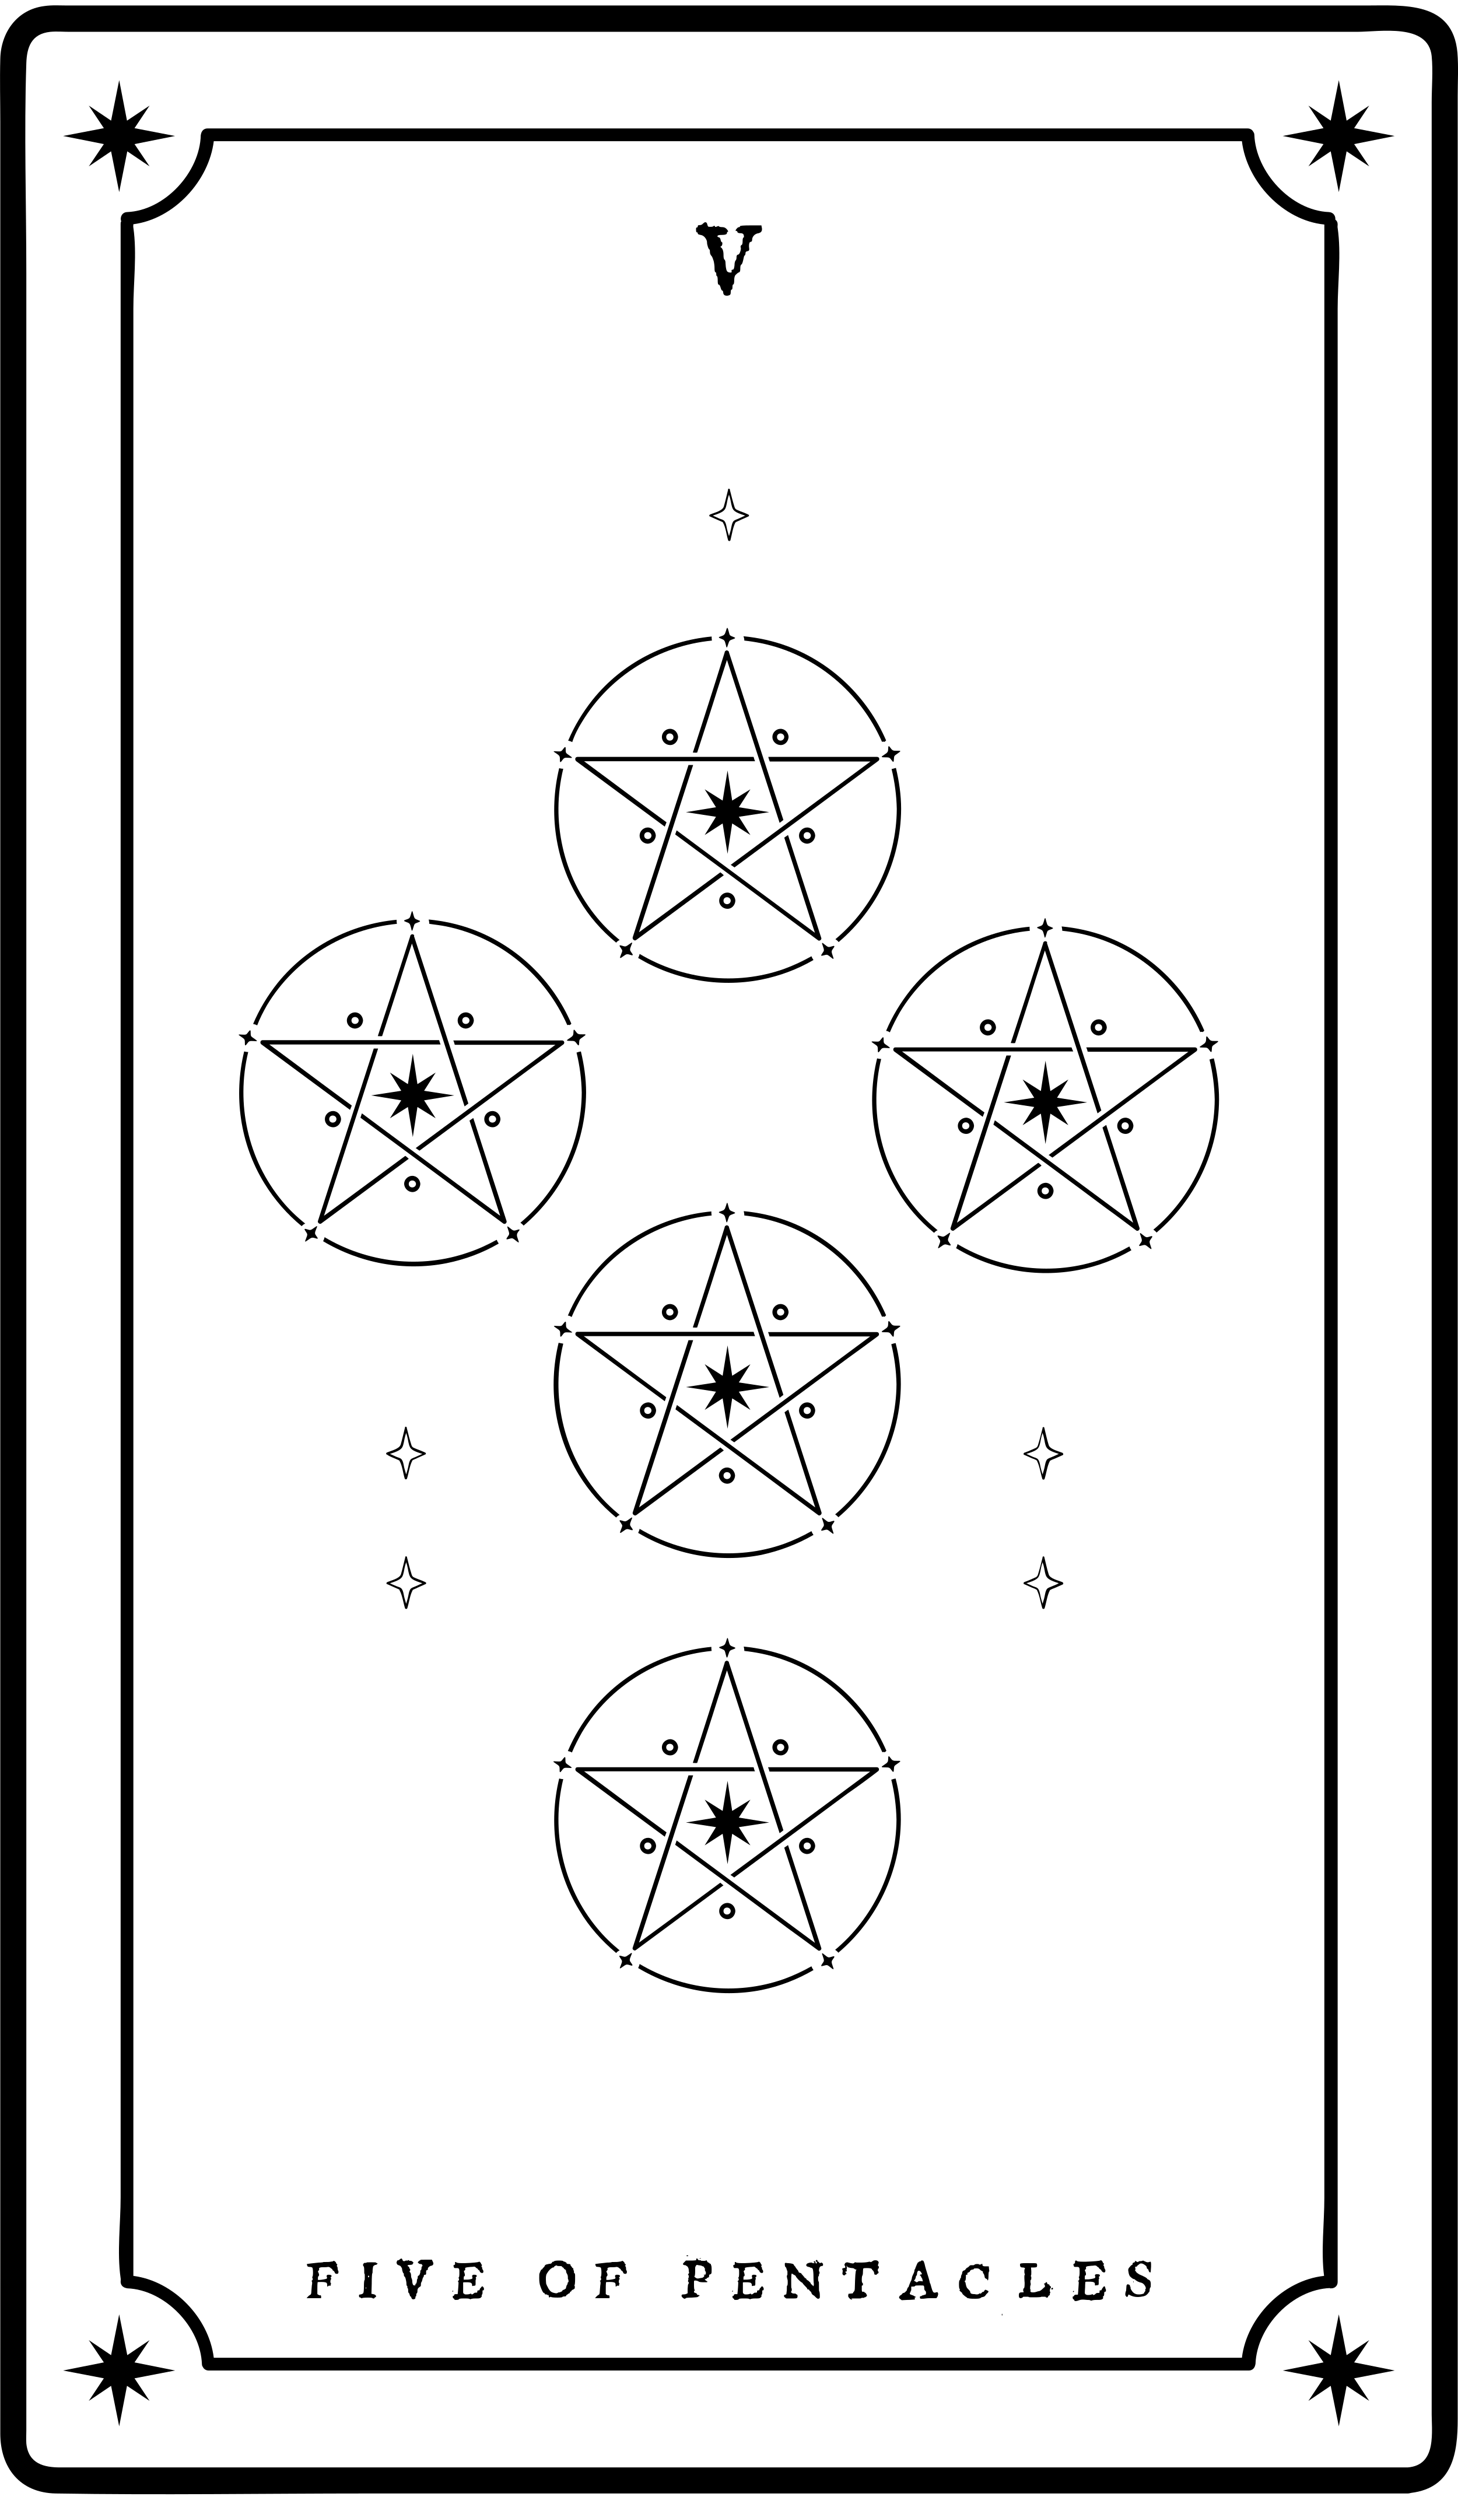 <?xml version="1.0" encoding="utf-8"?>
<!-- Generator: Adobe Illustrator 21.1.0, SVG Export Plug-In . SVG Version: 6.00 Build 0)  -->
<svg version="1.1" xmlns="http://www.w3.org/2000/svg" xmlns:xlink="http://www.w3.org/1999/xlink" x="0px" y="0px"
	 viewBox="0 0 504 864" style="enable-background:new 0 0 504 864;" xml:space="preserve">
<style type="text/css">
	.st0{fill:#040404;}
</style>
<g id="Слой_1">
</g>
<g id="Слой_2">
	<g>
		<polygon points="51.7,808.8 44,814 41.2,799.9 38.4,814 30.7,808.8 35.9,816.5 21.8,819.3 35.9,822 30.7,829.8 38.4,824.6 
			41.2,838.6 43.9,824.6 51.7,829.8 46.5,822 60.5,819.3 46.5,816.5 		"/>
		<polygon points="468.1,816.5 473.3,808.8 465.5,814 462.8,799.9 460,814 452.3,808.8 457.5,816.5 443.4,819.3 457.5,822 
			452.3,829.8 460,824.6 462.8,838.6 465.5,824.6 473.3,829.8 468.1,822 482.1,819.3 		"/>
		<polygon points="30.7,57.5 38.4,52.3 41.2,66.4 44,52.3 51.7,57.5 46.5,49.8 60.5,47 46.5,44.3 51.7,36.5 43.9,41.7 41.2,27.7 
			38.4,41.7 30.7,36.5 35.9,44.3 21.8,47 35.9,49.8 		"/>
		<polygon points="473.3,36.5 465.5,41.7 462.8,27.7 460,41.7 452.3,36.5 457.5,44.3 443.4,47 457.5,49.8 452.3,57.5 460,52.3 
			462.8,66.4 465.5,52.3 473.3,57.5 468.1,49.8 482.1,47 468.1,44.3 		"/>
		<path d="M503.8,18.2c-1.6-17.9-18.7-16.3-31.6-16.3c-45.9,0-91.8,0-137.6,0c-63.2,0-126.3,0-189.5,0c-40.6,0-81.2,0-121.8,0
			c-2.6,0-5.3-0.2-8,0.2c-9.5,1.2-15,9.2-15.2,18.2c-0.2,7.3,0,14.5,0,21.8c0,37.4,0,74.9,0,112.3c0,57,0,114.1,0,171.1
			c0,64.3,0,128.6,0,192.9c0,58.4,0,116.7,0,175.1c0,40.1,0,80.2,0,120.3c0,9.1,0,18.2,0,27.3c0,11.7,6.7,20.5,19.2,20.7
			c35.9,0.6,71.9,0,107.9,0c62.4,0,124.9,0,187.3,0c49.7,0,99.5,0,149.2,0c7.6,0,15.2,0,22.9,0c0.4,0,0.8-0.1,1.2-0.2
			c14.4-1.8,16.1-13.8,16.1-25.5c0-11.4,0-22.8,0-34.3c0-43.4,0-86.9,0-130.3c0-59.9,0-119.8,0-179.8c0-63.9,0-127.7,0-191.6
			c0-55.3,0-110.6,0-165.9c0-33.7,0-67.3,0-101C503.9,28.3,504.2,23.2,503.8,18.2z M486.6,852.8c-28.3,0-56.6,0-84.9,0
			c-59.9,0-119.8,0-179.7,0c-54,0-108,0-162,0c-13.1,0-26.1,0-39.2,0c-5.6,0-11-1.3-11.7-8.3c-0.1-1.5,0-3,0-4.5c0-26.5,0-53,0-79.5
			c0-50,0-100,0-149.9c0-61.8,0-123.6,0-185.4c0-61.4,0-122.7,0-184.1c0-48.9,0-97.7,0-146.6c0-24.2-0.8-48.6,0-72.7
			c0.2-5.3,1.6-10.1,8.3-10.8c2.2-0.2,4.5,0,6.7,0c14.8,0,29.6,0,44.5,0c55.6,0,111.3,0,166.9,0c58.9,0,117.8,0,176.7,0
			c18.9,0,37.9,0,56.8,0c8.1,0,24.7-3.1,25.9,8.4c0.5,5.2,0,10.8,0,16.1c0,13.5,0,27.1,0,40.6c0,45.5,0,91.1,0,136.6
			c0,60.1,0,120.2,0,180.3c0,62.6,0,125.2,0,187.7c0,52.8,0,105.6,0,158.4c0,31.4,0,62.7,0,94.1C494.8,840.3,496.9,852,486.6,852.8z
			"/>
		<path d="M460,790.9c1.2,0.1,2.4-0.7,2.4-2.2c0-23.7,0-47.4,0-71.1c0-56.4,0-112.8,0-169.2c0-68.7,0-137.4,0-206
			c0-59,0-117.9,0-176.9c0-19.6,0-39.2,0-58.8c0-8.9,1.3-19,0-27.9c-0.1-0.4,0-0.8,0-1.2c0-0.8-0.3-1.3-0.8-1.7
			c0.1-1.2-0.6-2.5-2.2-2.6c-13.1-0.5-25.3-13.8-25.8-26.7c0-0.5-0.2-0.8-0.4-1.1c-0.3-0.6-1-1.1-1.9-1.1c-40.5,0-80.9,0-121.4,0
			c-64.5,0-129,0-193.6,0c-14.9,0-29.7,0-44.6,0c-0.9,0-1.6,0.5-1.9,1.1c-0.2,0.3-0.3,0.7-0.4,1.2C69.1,59.5,57,72.8,43.9,73.3
			c-1.8,0.1-2.5,1.9-2,3.2c-0.2,0.3-0.2,0.6-0.2,1c0,23.7,0,47.4,0,71.1c0,56.4,0,112.8,0,169.2c0,68.7,0,137.4,0,206
			c0,59,0,117.9,0,176.9c0,19.6,0,39.2,0,58.8c0,8.9-1.3,19,0,27.9c0.1,0.4,0,0.8,0,1.2c0,0.9,0.5,1.6,1.1,1.9
			c0.3,0.2,0.7,0.3,1.2,0.4c13,0.5,25.3,13.3,25.8,26.2c0,0.5,0.2,0.8,0.4,1.1c0.3,0.6,1,1.1,1.9,1.1c40.5,0,80.9,0,121.4,0
			c64.5,0,129,0,193.6,0c14.9,0,29.7,0,44.6,0c0.9,0,1.6-0.5,1.9-1.1c0.2-0.3,0.3-0.7,0.4-1.2c0.5-12.9,12.7-25.7,25.8-26.2
			C459.6,791,459.8,790.9,460,790.9z M457.8,148.7c0,56.4,0,112.8,0,169.2c0,68.7,0,137.4,0,206c0,59,0,117.9,0,176.9
			c0,19.6,0,39.2,0,58.8c0,8.6-1.2,18.4-0.1,27c-14.1,1.5-26.7,14.3-28.4,28.3c-39.8,0-79.6,0-119.3,0c-64.5,0-129,0-193.6,0
			c-14.2,0-28.3,0-42.5,0c-1.7-13.9-13.9-26.5-27.8-28.3c0-23,0-46,0-69.1c0-56.4,0-112.8,0-169.2c0-68.7,0-137.4,0-206
			c0-59,0-117.9,0-176.9c0-19.6,0-39.2,0-58.8c0-8.9,1.3-19,0-27.9c-0.1-0.4,0-0.8,0-1.2c14-1.8,26.1-14.9,27.8-28.7
			c39.8,0,79.6,0,119.3,0c64.5,0,129,0,193.6,0c14.2,0,28.3,0,42.5,0c1.7,14.1,14.3,27.4,28.5,28.8
			C457.8,101.3,457.8,125,457.8,148.7z"/>
		<path d="M240.9,80.3c0.2,0,0.3,0.1,0.3,0.4c0,0.2,0.3,0.4,1,0.5c0.6,0.1,1.1,0.4,1.5,0.9c0.4,0.5,0.7,1.1,0.7,1.6
			c0,0.5,0.1,1,0.3,1.6c0.2,0.6,0.4,0.9,0.5,0.9c0.1,0,0.2,0.3,0.2,0.8c0,0.6,0.2,1.1,0.5,1.4c0.3,0.3,0.5,0.9,0.8,1.8
			c0.2,0.9,0.3,1.7,0.3,2.5c0,0.9,0.1,1.4,0.4,1.4c0.1,0.1,0.2,0.3,0.2,0.7c0,0.4,0.1,0.6,0.2,0.6c0.2,0.1,0.3,0.6,0.3,1.6
			c0,0.9,0.1,1.4,0.4,1.4c0.2,0,0.4,0.3,0.6,1c0.2,0.7,0.4,1,0.5,1c0.2,0,0.4,0.3,0.4,0.8c0.1,0.7,0.5,1,1.3,1c0.1,0,0.3,0,0.6-0.1
			c0.5-0.1,0.7-0.4,0.7-1.1c0-0.6,0.1-0.9,0.3-0.9c0.2,0,0.3-0.3,0.3-0.9c0-0.6,0.1-0.9,0.3-0.9c0.2-0.1,0.3-0.6,0.3-1.5
			c0-0.9,0.2-1.6,0.6-1.9c0.5-0.5,0.8-0.7,1.1-0.8c0.3-0.1,0.4-0.5,0.4-1.3c0-0.8,0.1-1.2,0.4-1.4c0.2-0.1,0.4-0.6,0.6-1.5
			c0.2-0.9,0.3-1.4,0.4-1.5c0.3-0.2,0.4-0.5,0.4-0.9c0-0.4,0.2-0.6,0.7-0.7c0.4,0,0.6-0.3,0.6-0.7c0-0.2-0.1-0.6-0.1-1
			c0-1,0.2-1.5,0.6-1.5c0.3,0,0.5-0.3,0.5-0.8c0-0.5,0.2-0.9,0.6-1.4c0.4-0.4,0.9-0.7,1.6-0.8c0.8-0.2,1.2-0.6,1.2-1.4
			c0-0.1,0-0.4-0.1-0.7l-0.1-0.6h-3.7c-2.5,0-3.7,0.1-3.7,0.3c0,0.2-0.1,0.3-0.3,0.3c-0.3,0-0.6,0.2-0.9,0.6
			c-0.4,0.5-0.4,0.7-0.2,0.7c0.3,0,0.5,0.1,0.5,0.4c0.1,0.3,0.5,0.4,1.1,0.4c0.6,0,1,0.2,1.1,0.7c0.1,0.5,0.1,0.7-0.1,0.8
			c-0.2,0.1-0.3,0.5-0.3,1.3c0,0.7-0.1,1.2-0.4,1.3c-0.2,0.1-0.3,0.3-0.3,0.7c0,0.1,0.1,0.2,0.1,0.4c0,0.5-0.1,0.9-0.3,1.4
			c-0.2,0.5-0.4,0.8-0.7,0.8c-0.4,0.1-0.5,0.4-0.5,0.9c0,0.5-0.1,0.9-0.3,1.1c-0.2,0.2-0.4,0.8-0.4,1.7c-0.1,1-0.3,1.5-0.6,1.5
			c-0.4,0-0.5,0.2-0.4,0.5c0,0.2,0,0.4,0,0.4c-0.1,0.1-0.2,0.1-0.4,0.1c-0.4,0-0.7-0.1-0.9-0.2c-0.5-0.3-0.7-1.2-0.8-2.9
			c0-0.7-0.1-1.2-0.4-1.4c-0.2-0.2-0.3-0.7-0.3-1.6c0-1.3-0.3-2.2-0.9-2.6c-0.2-0.1-0.2-0.3,0.1-0.4c0.1,0,0.2-0.2,0.3-0.4
			c0.1-0.2,0.1-0.5,0.1-0.7c0-0.2-0.1-0.3-0.2-0.3c-0.1,0-0.3-0.3-0.4-0.8c-0.1-0.6-0.4-0.9-0.7-0.9c-0.3-0.1-0.4-0.2-0.4-0.3
			c0-0.4,0.5-0.5,1.4-0.5c1.3,0,1.9-0.2,1.9-0.7c0-0.2,0.1-0.4,0.3-0.4c0.2,0,0.1-0.3-0.3-0.8c-0.4-0.5-0.9-0.8-1.6-0.8
			c-0.7,0-1.1-0.1-1.2-0.3c-0.1-0.1-0.3-0.1-0.7,0.1c-0.4,0.2-0.6,0.2-0.7-0.1c-0.2-0.2-0.3-0.3-0.4-0.1c-0.1,0.2-0.5,0.3-1.1,0.3
			c-0.4,0-0.6,0-0.8-0.1c-0.1-0.1-0.2-0.3-0.3-0.7c-0.1-0.5-0.3-0.8-0.7-0.8c-0.2,0-0.5,0.2-0.8,0.5c-0.4,0.4-0.7,0.5-1.2,0.5
			c-0.4,0-0.6,0.1-0.6,0.4c0,0.3-0.1,0.4-0.3,0.4c-0.2,0-0.3,0.2-0.3,0.6C240.6,80.1,240.7,80.3,240.9,80.3z"/>
		<path d="M116.7,783.9c0-0.3-0.1-0.5-0.2-0.6c-0.1-0.1-0.1-0.2,0-0.4c0.1-0.1,0.1-0.2,0.1-0.2c0-0.1-0.1-0.2-0.2-0.2
			c-0.1-0.1-0.2-0.2-0.2-0.3c0-0.2-0.1-0.3-0.3-0.5c-0.2-0.2-0.4-0.3-0.5-0.3c-0.1,0-0.2,0-0.2,0.1c0,0.1-0.3,0.1-0.9,0.2
			c-0.5,0.1-1.1,0.1-1.7,0.1c-0.6,0-0.9,0-1,0.1c-0.1,0-0.5,0.1-1.4,0.1c-0.9,0.1-1.8,0.2-2.7,0.3c-0.9,0.1-1.4,0.2-1.4,0.2
			c0,0,0,0.1,0,0.2c0,0.1,0,0.2,0.1,0.3c0.1,0.2,0.1,0.3,0.2,0.4c0.1,0,0.3,0.1,0.6,0.1c0.5,0,0.9,0.1,1,0.3
			c0.1,0.2,0.2,0.7,0.2,1.6c0,0.9-0.1,1.4-0.2,1.5c-0.1,0.1-0.1,0.2,0,0.4c0.1,0.3,0.2,0.5,0,0.7c-0.1,0.2-0.2,0.3-0.3,0.3
			c-0.1,0,0,0.1,0.1,0.2c0.1,0.1,0.1,0.3,0.1,0.6c0,0.1,0,0.4-0.1,0.8c-0.1,1.4-0.2,2.3-0.2,2.6c-0.1,0.4-0.1,0.5-0.3,0.6
			c-0.2,0.1-0.5,0.3-0.8,0.6l-0.5,0.6h5v-0.5c0-0.2,0-0.4-0.1-0.4c0-0.1-0.1-0.1-0.3-0.1c-0.2,0-0.4,0-0.4-0.1
			c0-0.1-0.1-0.1-0.2-0.1s-0.2-0.1-0.3-0.3c0-0.1,0-0.4,0-1.2c0-1.2,0-2.1,0.1-2.8c0-0.1,0.5-0.1,1.4-0.1c0.8,0,1.3,0.1,1.5,0.2
			c0.3,0.1,0.4,0.4,0.4,0.9c0,0.3,0,0.5,0.1,0.5c0.1,0,0.1-0.1,0.3-0.2c0.1-0.1,0.3-0.2,0.5-0.1c0.2,0.1,0.3,0,0.3-0.2
			c0-0.2,0-0.3,0.1-0.4c0.1-0.1,0.1-0.2,0-0.2c-0.1-0.1-0.2-0.3-0.2-0.6c0-0.4,0.1-0.7,0.2-0.8c0.1-0.1,0.1-0.1,0.1-0.2
			c0-0.1,0-0.1-0.1-0.2c-0.1-0.1-0.1-0.2-0.1-0.2c0-0.1,0-0.1,0.1-0.2c0.2-0.1,0.2-0.2,0.2-0.4c0-0.3-0.4-0.4-1.1-0.4
			c-0.4,0-0.6,0.2-0.6,0.5c0,0.1,0,0.2,0.1,0.3c0.1,0.2,0,0.4,0,0.5c-0.1,0.1-0.4,0.2-1,0.3c-0.6,0.1-1.1,0.2-1.6,0.2h-0.5v-0.6
			c0-0.4,0.1-0.6,0.2-0.7c0.1-0.1,0.2-0.2,0.2-0.4c0-0.3-0.1-0.5-0.2-0.8c-0.1-0.2-0.2-0.4-0.2-0.4c0-0.1,0.1-0.1,0.2-0.3
			c0.2-0.2,0.3-0.4,0.2-0.6c0-0.1,0-0.1,0-0.2c0-0.1,0.1-0.2,0.4-0.3c0.3-0.1,0.8-0.1,1.6-0.1c0.7,0,1.1-0.1,1.1-0.1
			c0.3,0,0.5,0.1,0.7,0.2c0.2,0.2,0.3,0.3,0.5,0.4c0.2,0.1,0.3,0.2,0.3,0.3c0,0.1,0.1,0.3,0.3,0.4c0.2,0.1,0.4,0.3,0.5,0.6
			c0.1,0.4,0.4,0.5,0.8,0.5c0.1,0,0.2,0,0.3-0.1c0.1-0.1,0.2-0.2,0.2-0.6c0-0.3-0.1-0.5-0.2-0.5
			C116.8,784.4,116.7,784.2,116.7,783.9z"/>
		<path d="M130,782c-0.1-0.1-0.7-0.1-1.8-0.1c-1,0-1.5,0-1.5,0.1c0,0.1-0.2,0.1-0.5,0.1c-0.3,0-0.5,0.1-0.5,0.2c0,0.1,0,0.2-0.1,0.2
			c-0.1,0-0.1,0.1-0.1,0.3c0,0.3,0.1,0.4,0.2,0.5c0.1,0.1,0.2,0.5,0.2,1.3c0,0.8,0,1.2,0.1,1.3c0.1,0,0.1,0.4,0.1,1.1
			c0,0.7,0,1-0.1,1.1c-0.1,0-0.2,0.8-0.2,2.2c0,1.2-0.1,2-0.2,2.2c-0.1,0.2-0.4,0.4-0.9,0.5c-0.3,0-0.5,0.1-0.5,0.1
			c-0.1,0.1-0.1,0.2-0.1,0.4c0,0.3,0.1,0.5,0.2,0.5c0.2,0,0.3,0.1,0.5,0.2c0.2,0.2,0.3,0.2,0.3,0.1c0.1-0.1,0.8-0.2,2.1-0.2
			c1.1,0,1.6,0.1,1.6,0.2c0,0.1,0.1,0.1,0.3,0.1c0.2,0,0.3,0,0.3-0.1s0.1-0.2,0.3-0.3c0.2-0.1,0.3-0.2,0.3-0.3c0-0.4-0.4-0.7-1-0.8
			l-0.6-0.1l0.1-3.5c0-2.3,0.1-3.5,0.2-3.6c0.1-0.1,0.1-0.4,0.1-1c0.1-1.1,0.2-1.6,0.4-1.6c0.1,0,0.2,0,0.2-0.1
			c0-0.1,0.1-0.2,0.4-0.2c0.2,0,0.4-0.1,0.5-0.2c0.1-0.1,0.2-0.2,0.2-0.4C130.2,782.3,130.1,782.1,130,782z M126.5,790.9
			c-0.1,0-0.2,0-0.2-0.1c0-0.1,0.1-0.1,0.2-0.1c0.1,0,0.2,0,0.2,0.1C126.7,790.9,126.6,790.9,126.5,790.9z M127.4,787.1
			c-0.1,0-0.2-0.1-0.2-0.3c0-0.2,0.1-0.3,0.2-0.3c0.1,0,0.2,0.1,0.2,0.3C127.6,787,127.5,787.1,127.4,787.1z"/>
		<path d="M149.3,781h-2c-1.3,0-2,0-2,0.1c0,0.1-0.1,0.2-0.2,0.2c-0.1,0-0.3,0.1-0.5,0.4c-0.2,0.2-0.2,0.4-0.1,0.4
			c0.1,0,0.2,0.1,0.3,0.2c0.1,0.1,0.2,0.2,0.6,0.2c0.2,0,0.3,0,0.4,0.1c0.1,0.1,0.1,0.2,0.2,0.3c0.1,0.2,0,0.4-0.1,0.4
			c-0.1,0-0.2,0.3-0.2,0.6c0,0.4-0.1,0.6-0.2,0.7c-0.2,0.1-0.2,0.2-0.2,0.4c0,0,0,0.1,0,0.2c0,0.3-0.1,0.5-0.2,0.8
			c-0.1,0.3-0.2,0.4-0.4,0.5c-0.2,0.1-0.3,0.2-0.3,0.5c0,0.3,0,0.5-0.1,0.6c-0.1,0.1-0.2,0.4-0.2,0.9c-0.1,0.5-0.2,0.8-0.3,0.8
			c-0.1,0-0.2,0.1-0.2,0.2v0.2c0,0.1-0.1,0.2-0.2,0.2c-0.2,0-0.4,0-0.5-0.1c-0.2-0.2-0.4-0.7-0.4-1.5c0-0.3-0.1-0.5-0.2-0.8
			c-0.1-0.2-0.2-0.5-0.2-0.9c0-0.8-0.2-1.2-0.5-1.4c-0.1-0.1-0.1-0.1,0-0.2c0.1-0.1,0.2-0.2,0.2-0.5c0-0.2,0-0.3-0.1-0.3
			c-0.1,0-0.1-0.1-0.2-0.4c-0.1-0.3-0.2-0.4-0.4-0.5c-0.2-0.1-0.2-0.1-0.2-0.2c0-0.2,0.2-0.3,0.7-0.3c0.7,0,1.1-0.1,1.1-0.4
			c0-0.1,0.1-0.2,0.2-0.2c0.1,0,0.1-0.1-0.2-0.4c-0.2-0.3-0.5-0.4-0.8-0.4c-0.4,0-0.6-0.1-0.6-0.2c-0.1-0.1-0.2-0.1-0.4,0.1
			c-0.2,0.1-0.3,0.1-0.4,0c-0.1-0.1-0.2-0.2-0.2,0c-0.1,0.1-0.3,0.2-0.6,0.2c-0.2,0-0.3,0-0.4-0.1c-0.1-0.1-0.1-0.2-0.2-0.4
			c-0.1-0.3-0.2-0.4-0.4-0.4c-0.1,0-0.3,0.1-0.5,0.3c-0.2,0.2-0.4,0.3-0.6,0.3c-0.2,0-0.3,0.1-0.3,0.2c0,0.1,0,0.2-0.1,0.2
			c-0.1,0-0.1,0.1-0.1,0.4c0,0.2,0,0.4,0.1,0.4c0.1,0,0.1,0.1,0.1,0.2c0,0.1,0.2,0.2,0.5,0.3c0.3,0.1,0.6,0.2,0.8,0.5
			c0.2,0.3,0.4,0.6,0.4,0.9c0,0.3,0.1,0.5,0.2,0.9c0.1,0.3,0.2,0.5,0.3,0.5c0.1,0,0.1,0.2,0.1,0.5c0,0.3,0.1,0.5,0.3,0.7
			c0.2,0.2,0.3,0.5,0.4,1c0.1,0.5,0.2,0.9,0.2,1.4c0,0.5,0.1,0.7,0.2,0.8c0.1,0,0.2,0.1,0.1,0.3c0,0.2,0,0.3,0.1,0.4
			c0.1,0.1,0.2,0.4,0.2,0.9s0.1,0.8,0.2,0.8c0.1,0,0.2,0.2,0.3,0.6c0.1,0.4,0.2,0.6,0.3,0.6c0.1,0,0.2,0.1,0.3,0.4
			c0.1,0.4,0.3,0.6,0.7,0.6c0.1,0,0.2,0,0.3-0.1c0.2,0,0.3-0.1,0.3-0.1c0-0.1,0.1-0.2,0.1-0.4c0-0.3,0.1-0.5,0.2-0.5
			c0.1,0,0.1-0.2,0.1-0.5s0.1-0.5,0.2-0.5c0.1-0.1,0.2-0.3,0.2-0.8c0-0.5,0.1-0.8,0.4-1.1c0.1-0.1,0.2-0.2,0.4-0.3
			c0.2-0.1,0.3-0.2,0.3-0.3c0.1-0.1,0.1-0.3,0.1-0.6c0-0.4,0.1-0.6,0.2-0.8c0.1-0.1,0.2-0.3,0.3-0.8c0.1-0.5,0.2-0.7,0.3-0.8
			c0.1-0.1,0.2-0.3,0.2-0.5c0-0.2,0.1-0.4,0.4-0.4c0.1,0,0.1,0,0.2,0c0.1,0,0.1,0,0.1-0.1c0,0,0-0.1,0.1-0.1c0,0,0-0.1,0-0.1
			c0-0.1,0-0.3,0-0.5c0-0.6,0.1-0.8,0.3-0.8c0.2,0,0.3-0.1,0.3-0.4c0-0.3,0.1-0.5,0.4-0.7c0.2-0.2,0.5-0.4,0.8-0.4
			c0.4-0.1,0.7-0.3,0.7-0.8c0-0.1,0-0.2-0.1-0.4L149.3,781z"/>
		<path d="M156.6,792c0.1-0.2,0.1-0.3,0-0.3c-0.1,0-0.2,0.1-0.2,0.2c0,0.1,0,0.2,0.1,0.2C156.5,792.1,156.6,792.1,156.6,792z"/>
		<path d="M166.7,790.2c-0.1,0-0.3,0.2-0.5,0.5c-0.3,0.3-0.4,0.5-0.4,0.7c0,0.1-0.1,0.2-0.4,0.2c-0.1,0-0.2,0-0.3,0.1
			c0,0-0.1,0.1-0.1,0.1c0,0,0,0.1,0,0.3c0,0.2-0.1,0.3-0.4,0.3c0,0-0.1,0-0.1,0c-0.1,0-0.1,0-0.2,0c-0.2,0-0.4,0.1-0.6,0.3
			c-0.2,0.2-0.4,0.3-0.6,0.3c-0.1,0-0.2-0.1-0.2-0.2c0-0.1-0.1-0.1-0.4,0c-0.2,0.1-0.6,0.2-1.2,0.2c-0.5,0-0.7,0-0.7-0.1
			s-0.1-0.1-0.2-0.1c-0.1,0-0.1-0.1-0.2-0.2c-0.1-0.2-0.1-0.3-0.1-0.4c0-0.1,0-0.2,0-0.3c0-0.2,0-0.4,0-0.6c0-0.3,0-0.5,0-0.8
			c0-0.3,0-0.5,0-0.8c0-0.3,0-0.5,0-0.6v-0.2c0-0.1,0.4-0.1,1.3-0.1c0.7,0,1.2,0.1,1.4,0.2c0.2,0.1,0.4,0.4,0.4,0.8
			c0,0.2,0,0.3,0.1,0.3c0,0,0.1,0,0.2,0c0.1-0.1,0.3-0.1,0.5-0.1c0.1,0,0.2,0,0.3-0.1c0-0.1,0.1-0.2,0.1-0.5c0-0.1,0-0.2,0-0.3
			c0-0.2,0-0.3,0-0.4v-0.2c0-0.3,0-0.6,0.1-0.7c0.1-0.1,0.1-0.3,0-0.4c-0.1-0.1-0.1-0.3,0.1-0.4c0.1-0.1,0.2-0.2,0.2-0.4
			c0-0.3-0.3-0.4-1-0.4c-0.4,0-0.6,0.2-0.6,0.5c0,0.1,0,0.2,0.1,0.3c0,0.2,0,0.4,0,0.5c-0.1,0.1-0.3,0.2-0.9,0.3
			c-0.5,0.1-1,0.1-1.5,0.1h-0.6v-0.6c0-0.4,0.1-0.6,0.2-0.6c0.1,0,0.2-0.1,0.2-0.4c0-0.3-0.1-0.5-0.2-0.9c-0.1-0.2-0.2-0.4-0.1-0.4
			c0-0.1,0.1-0.1,0.2-0.3c0.2-0.1,0.3-0.3,0.2-0.5c0,0,0-0.1,0-0.2c0-0.1,0.1-0.3,0.4-0.3c0.3-0.1,0.7-0.1,1.5-0.2
			c0.7,0,1.1-0.1,1.1-0.1c0.3,0,0.5,0.1,0.6,0.2c0.1,0.2,0.3,0.3,0.5,0.4c0.2,0.1,0.3,0.2,0.3,0.3c0,0.1,0.1,0.2,0.3,0.3
			c0.2,0.1,0.3,0.2,0.3,0.3c0,0.2,0.1,0.3,0.3,0.5c0.2,0.2,0.4,0.2,0.6,0.2h0c0.3,0,0.4-0.2,0.4-0.6c0-0.2-0.1-0.3-0.2-0.5
			c-0.1-0.1-0.2-0.3-0.2-0.5c0-0.3-0.1-0.5-0.2-0.5c-0.1,0-0.1-0.1,0-0.4c0.1-0.1,0.1-0.2,0.1-0.3c0,0-0.1-0.1-0.1-0.1
			c-0.1-0.1-0.2-0.2-0.2-0.3c0-0.1-0.1-0.3-0.3-0.5c-0.2-0.2-0.4-0.3-0.6-0.1c-0.3,0.1-1.8,0.3-4.7,0.4H160c-1.5,0-2.2-0.1-2.3-0.3
			c0-0.1-0.1-0.1-0.2-0.1s-0.2,0-0.2,0.1l0,0.1c0,0.1,0,0.1,0,0.1c0,0,0,0.1,0,0.2c0,0.1,0,0.2,0,0.2c0,0.2-0.1,0.3-0.3,0.3
			c-0.2,0.1-0.3,0.2-0.2,0.5c0.1,0.2,0.1,0.4,0.2,0.5c0.1,0.1,0.2,0.1,0.3,0.1c0.1,0,0.3,0,0.4,0c0.1,0,0.2,0,0.4,0
			c0.3,0,0.5,0.1,0.6,0.4c0.1,0.2,0.1,0.7,0.1,1.4c0,0.9-0.1,1.4-0.2,1.4c-0.1,0-0.1,0.2,0,0.4c0.1,0.2,0.1,0.4,0,0.6
			c-0.1,0.2-0.2,0.3-0.3,0.3c-0.1,0-0.1,0.1,0.1,0.2c0.1,0.1,0.1,0.3,0.1,0.6c0,0.5-0.1,1.5-0.2,2.8l-0.1,0.9h-0.6
			c-0.4,0-0.6,0.1-0.6,0.3c0,0.2-0.1,0.3-0.3,0.3c-0.1,0-0.2,0.1-0.2,0.3c0,0.3,0.1,0.5,0.3,0.6c0.2,0.1,0.3,0.2,0.3,0.4
			c0,0.1,0.2,0.1,0.7,0.1c0.5,0,0.8-0.1,0.9-0.3c0.1-0.1,0.5-0.2,1.2-0.2c0.5,0,0.9,0,1.3,0c0.7,0,1.1,0.1,1.2,0.2
			c0,0.1,0.2,0.1,0.4,0c0.2-0.1,0.7-0.2,1.5-0.2c0.8,0,1.3,0,1.5-0.1c0.2,0,0.3-0.1,0.5-0.3c0.2-0.2,0.3-0.3,0.2-0.5
			c0-0.2,0-0.3,0.1-0.4c0.1-0.1,0.2-0.3,0.2-0.8c0-0.3,0-0.5,0-0.6c0-0.1,0.1-0.1,0.2-0.1c0.2,0,0.3-0.2,0.3-0.5
			c0-0.2-0.1-0.4-0.2-0.6C166.9,790.3,166.8,790.2,166.7,790.2z"/>
		<path d="M198.6,785.7c-0.2-0.1-0.2-0.2-0.2-0.5c0-0.3,0-0.5-0.1-0.5c-0.1,0-0.1-0.1-0.1-0.4c0-0.3-0.1-0.4-0.2-0.4
			c-0.1,0-0.2-0.1-0.3-0.3c-0.1-0.2-0.2-0.3-0.3-0.4c-0.1-0.1-0.2-0.2-0.2-0.4c0-0.2-0.1-0.3-0.4-0.3c-0.7,0-1-0.1-1-0.4
			c0-0.1-0.1-0.2-0.2-0.2c-0.1,0-0.2,0-0.2-0.1c0-0.1-0.1-0.1-0.3-0.1c-0.2,0-0.3-0.1-0.4-0.2c0-0.1-0.5-0.2-1.5-0.2
			c-0.9,0-1.5,0.1-1.6,0.2c-0.1,0.1-0.2,0.2-0.4,0.2c-0.2,0-0.3,0.1-0.4,0.3c-0.1,0.2-0.3,0.4-0.6,0.4c-0.3,0-0.6,0.1-1.1,0.2
			c-0.5,0.1-0.7,0.3-0.8,0.5c0,0.2-0.2,0.4-0.5,0.7c-0.3,0.3-0.4,0.5-0.4,0.5c0,0.1-0.1,0.1-0.2,0.1c-0.1,0-0.2,0.1-0.3,0.4
			c-0.1,0.2-0.2,0.4-0.3,0.7c-0.2,0.3-0.2,0.8-0.2,1.8c0,1.2,0.1,2.1,0.4,2.9c0.5,1.4,0.9,2.2,1.2,2.3c0.2,0,0.3,0.1,0.3,0.3
			c0,0.2,0.2,0.2,0.4,0.2c0.2,0,0.4,0,0.4,0.1c0,0.1,0.1,0.1,0.3,0.1c0.2,0,0.3,0.1,0.3,0.4c0,0.2,0,0.3,0.1,0.4
			c0.1,0.1,0.2,0,0.4-0.1c0.1-0.1,0.2-0.1,0.3,0c0.2,0.1,0.9,0.2,2.2,0.2c1.1,0,1.7-0.1,1.7-0.2c0-0.1,0.3-0.2,0.7-0.2
			c0.4,0,0.6-0.1,0.6-0.2c0-0.2,0.1-0.3,0.2-0.3c0,0,0.2-0.1,0.4-0.3c0.3-0.2,0.4-0.3,0.5-0.3c0.1,0,0.2-0.1,0.2-0.3
			c0.1-0.2,0.2-0.3,0.3-0.3c0.1,0,0.2-0.1,0.3-0.3c0-0.2,0.2-0.3,0.4-0.3c0.2-0.1,0.3-0.1,0.3-0.2c0-0.1,0.1-0.1,0.2-0.1
			c0.1,0,0.2-0.2,0.2-0.6c0-0.3,0-0.5-0.1-0.5c-0.1,0-0.1-0.1,0-0.2c0.1-0.1,0.2-0.8,0.2-2.1c0-0.3,0-0.7,0-1.1
			C198.8,786,198.7,785.7,198.6,785.7z M196.4,788.8c-0.1,0-0.2,0.2-0.2,0.4c0,0.3-0.1,0.4-0.2,0.5c-0.1,0.1-0.2,0.4-0.3,0.8
			c-0.1,0.4-0.1,0.6-0.3,0.6c-0.1,0-0.2,0-0.2,0.1c0,0.1-0.1,0.2-0.4,0.2c-0.3,0.1-0.4,0.2-0.4,0.3c0,0.1,0,0.2-0.1,0.2
			c-0.1,0.1-0.2,0.1-0.4,0.2c-0.1,0.1-0.2,0.1-0.3,0.1c0,0.1-0.2,0.1-0.4,0.1c-0.2,0-0.3,0.1-0.5,0.2c-0.1,0.1-0.2,0.1-0.4,0.1
			c-0.2,0-0.4,0-0.7-0.1c-0.5-0.1-1-0.3-1.3-0.6c-0.3-0.3-0.7-0.8-1-1.5c-0.3-0.5-0.4-0.9-0.5-1.1c0-0.2-0.1-0.7-0.1-1.4
			c0-0.7,0-1.1,0.1-1.4c0-0.2,0.1-0.5,0.3-0.8c0.3-0.5,0.6-0.9,1-1.3c0.4-0.4,0.8-0.6,1-0.7c0.3,0,0.5-0.1,0.5-0.3
			c0-0.1,0.1-0.2,0.2-0.2c0.1,0,0.2,0,0.2-0.1c0-0.1,0.1-0.1,0.3-0.1c0.2,0,0.3,0,0.3,0.1c0,0.1,0.3,0.1,0.9,0.1
			c0.5,0,0.8,0.1,0.8,0.2c0,0.1,0.1,0.2,0.3,0.3c0.2,0.1,0.3,0.2,0.3,0.3s0.1,0.2,0.3,0.3c0.3,0.1,0.5,0.4,0.5,0.8
			c0,0.2,0.1,0.5,0.3,0.8c0.2,0.3,0.3,0.7,0.3,1.1c0,0.5,0,0.7,0.1,0.8c0.1,0.1,0.1,0.2,0.1,0.4
			C196.6,788.6,196.5,788.7,196.4,788.8z"/>
		<path d="M216.4,783.9c0-0.3-0.1-0.5-0.2-0.6c-0.1-0.1-0.1-0.2,0-0.4c0.1-0.1,0.1-0.2,0.1-0.2c0-0.1-0.1-0.2-0.2-0.2
			c-0.1-0.1-0.2-0.2-0.2-0.3c0-0.2-0.1-0.3-0.3-0.5c-0.2-0.2-0.4-0.3-0.5-0.3c-0.1,0-0.2,0-0.2,0.1c0,0.1-0.3,0.1-0.9,0.2
			c-0.5,0.1-1.1,0.1-1.7,0.1c-0.6,0-0.9,0-1,0.1c-0.1,0-0.5,0.1-1.4,0.1c-0.9,0.1-1.8,0.2-2.7,0.3c-0.9,0.1-1.4,0.2-1.4,0.2
			c0,0,0,0.1,0,0.2c0,0.1,0,0.2,0.1,0.3c0.1,0.2,0.1,0.3,0.2,0.4c0.1,0,0.3,0.1,0.6,0.1c0.5,0,0.9,0.1,1,0.3
			c0.1,0.2,0.2,0.7,0.2,1.6c0,0.9-0.1,1.4-0.2,1.5c-0.1,0.1-0.1,0.2,0,0.4c0.1,0.3,0.2,0.5,0,0.7c-0.1,0.2-0.2,0.3-0.3,0.3
			c-0.1,0,0,0.1,0.1,0.2c0.1,0.1,0.1,0.3,0.1,0.6c0,0.1,0,0.4-0.1,0.8c-0.1,1.4-0.2,2.3-0.2,2.6c-0.1,0.4-0.1,0.5-0.3,0.6
			c-0.2,0.1-0.5,0.3-0.8,0.6l-0.5,0.6h5v-0.5c0-0.2,0-0.4-0.1-0.4c0-0.1-0.1-0.1-0.3-0.1c-0.2,0-0.4,0-0.4-0.1
			c0-0.1-0.1-0.1-0.2-0.1s-0.2-0.1-0.3-0.3c0-0.1,0-0.4,0-1.2c0-1.2,0-2.1,0.1-2.8c0-0.1,0.5-0.1,1.4-0.1c0.8,0,1.3,0.1,1.5,0.2
			c0.3,0.1,0.4,0.4,0.4,0.9c0,0.3,0,0.5,0.1,0.5c0.1,0,0.1-0.1,0.3-0.2c0.1-0.1,0.3-0.2,0.5-0.1c0.2,0.1,0.3,0,0.3-0.2
			c0-0.2,0-0.3,0.1-0.4c0.1-0.1,0.1-0.2,0-0.2c-0.1-0.1-0.2-0.3-0.2-0.6c0-0.4,0.1-0.7,0.2-0.8c0.1-0.1,0.1-0.1,0.1-0.2
			c0-0.1,0-0.1-0.1-0.2c-0.1-0.1-0.1-0.2-0.1-0.2c0-0.1,0-0.1,0.1-0.2c0.2-0.1,0.2-0.2,0.2-0.4c0-0.3-0.4-0.4-1.1-0.4
			c-0.4,0-0.6,0.2-0.6,0.5c0,0.1,0,0.2,0.1,0.3c0.1,0.2,0,0.4,0,0.5c-0.1,0.1-0.4,0.2-1,0.3c-0.6,0.1-1.1,0.2-1.6,0.2h-0.5v-0.6
			c0-0.4,0.1-0.6,0.2-0.7c0.1-0.1,0.2-0.2,0.2-0.4c0-0.3-0.1-0.5-0.2-0.8c-0.1-0.2-0.2-0.4-0.2-0.4c0-0.1,0.1-0.1,0.2-0.3
			c0.2-0.2,0.3-0.4,0.2-0.6c0-0.1,0-0.1,0-0.2c0-0.1,0.1-0.2,0.4-0.3c0.3-0.1,0.8-0.1,1.6-0.1c0.7,0,1.1-0.1,1.1-0.1
			c0.3,0,0.5,0.1,0.7,0.2c0.2,0.2,0.3,0.3,0.5,0.4c0.2,0.1,0.3,0.2,0.3,0.3c0,0.1,0.1,0.3,0.3,0.4c0.2,0.1,0.4,0.3,0.5,0.6
			c0.1,0.4,0.4,0.5,0.8,0.5c0.1,0,0.2,0,0.3-0.1c0.1-0.1,0.2-0.2,0.2-0.6c0-0.3-0.1-0.5-0.2-0.5
			C216.4,784.4,216.4,784.2,216.4,783.9z"/>
		<path d="M242.3,780.6C242.3,780.6,242.4,780.5,242.3,780.6c0.1-0.1,0-0.1-0.2-0.1c-0.2,0-0.3,0.1-0.3,0.2
			C241.9,780.7,242,780.7,242.3,780.6C242.2,780.6,242.2,780.6,242.3,780.6z"/>
		<path d="M237.9,779.6c0-0.1-0.1-0.1-0.3-0.1s-0.3,0-0.3,0.1c0,0.1,0.1,0.2,0.3,0.2S237.9,779.7,237.9,779.6z"/>
		<path d="M245.5,782.4c-0.1,0-0.2,0-0.2-0.1c0-0.1-0.1-0.2-0.4-0.3c-0.3-0.1-0.4-0.3-0.5-0.5l-0.2-0.3c-0.1-0.1-0.2-0.1-0.2,0.1
			c0,0.1-0.3,0.1-0.8,0.1c-0.6,0-0.9,0-0.9-0.1c0-0.1-0.1-0.1-0.3-0.1c-0.5,0-0.8-0.1-0.8-0.4c0-0.1-0.1-0.2-0.3-0.2
			s-0.3,0.1-0.2,0.3c0,0,0,0,0,0.1c0,0,0,0,0,0.1c0,0.1-0.6,0.2-1.8,0.2h-1.8l-0.5,0.5c-0.3,0.3-0.5,0.5-0.5,0.7
			c0,0.2,0.2,0.4,0.7,0.4c0.2,0,0.3,0,0.3,0.1c0,0.1,0,0.1,0.1,0.1c0.2,0,0.4,0.2,0.6,0.5c0.2,0.3,0.3,0.7,0.3,1.2
			c0,0.4,0.1,0.6,0.1,0.6c0,0.2-0.1,0.4-0.2,0.5c-0.2,0.1-0.2,0.2-0.1,0.3c0.1,0.1,0.2,0.3,0.2,0.7c0,0.3-0.1,0.5-0.2,0.5
			c-0.2,0-0.2,0,0,0.1c0.1,0.1,0.1,0.3,0,0.6c-0.1,0.3-0.1,0.5,0.1,0.6c0.1,0.1,0.1,0.2,0.1,0.3c0,0.2-0.1,0.4-0.2,0.5
			c-0.1,0.1-0.1,0.6-0.2,1.6l0,1.5l-0.4,0.2c-0.2,0.1-0.5,0.2-1.1,0.2c-0.3,0-0.5,0.1-0.5,0.1s-0.1,0.2-0.1,0.4
			c0,0.2,0.2,0.5,0.6,0.8c0.2,0.1,0.3,0.2,0.5,0.2c0.2,0,0.3-0.1,0.3-0.2c0.1-0.1,0.8-0.2,2.1-0.2c1.4-0.1,2.1-0.1,2.2-0.3
			c0.1-0.1,0.2-0.2,0.3-0.2c0.1,0,0.2-0.1,0.2-0.2c0-0.1-0.1-0.2-0.4-0.2c-0.3,0-0.4-0.1-0.5-0.3c0-0.2-0.2-0.3-0.5-0.4
			c-0.4-0.1-0.5-0.2-0.5-0.4c0-0.1,0-0.2,0.1-0.3c0.2-0.2,0.2-0.3,0.1-0.4c-0.1,0-0.2-0.6-0.2-1.6c0-0.3,0-0.6,0-1
			c0-0.3,0-0.4,0.1-0.5c0-0.1,0.1-0.1,0.2-0.1c0.2,0,0.5,0,0.8,0.1c0.3,0.1,0.5,0.2,0.6,0.3c0.1,0.1,0.7,0.2,1.7,0.2
			c0.8,0,1.2,0,1.2-0.1c0.1-0.1,0-0.2-0.2-0.3c-0.2-0.1-0.4-0.2-0.5-0.4c-0.1-0.1-0.2-0.2-0.2-0.2c0,0,0.1-0.1,0.3-0.1
			c0.3-0.1,0.4-0.1,0.4-0.2s0.1-0.2,0.4-0.3c0.3-0.1,0.4-0.2,0.4-0.4c0-0.5,0.1-0.7,0.3-0.7c0.1,0,0.2-0.1,0.4-0.2
			c0.2-0.2,0.2-0.7,0.2-1.5c0-1-0.1-1.5-0.3-1.7C245.8,782.5,245.7,782.4,245.5,782.4z M243.9,786.1c0,0-0.1,0.1-0.4,0.1h-0.1
			c0,0-0.1,0-0.1,0c-0.1,0-0.1,0,0,0.1c0.1,0.1,0.2,0.1,0.2,0.2c0,0.1-0.1,0.3-0.3,0.5c-0.2,0.2-0.5,0.3-0.7,0.3s-0.6,0.1-1.1,0.2
			c-0.1,0-0.2,0-0.3,0c-0.2,0-0.4-0.1-0.7-0.3c-0.2-0.2-0.3-0.3-0.4-0.3c0-0.1,0-0.1,0.1-0.2c0.1-0.1,0.2-0.7,0.2-1.6v-1.2
			c0-0.3,0.1-0.5,0.2-0.7c0.1-0.2,0.3-0.4,0.4-0.4h0.1l0.4,0.1c0.3,0,0.5,0.1,0.8,0.1c0.2,0.1,0.4,0.1,0.4,0.1
			c0,0.1,0.1,0.1,0.4,0.2c0.3,0.1,0.4,0.2,0.4,0.3c0,0.1,0.1,0.3,0.2,0.4c0.1,0.1,0.2,0.2,0.1,0.3c-0.1,0.1-0.1,0.3,0.1,0.6
			c0.1,0.2,0.2,0.4,0.2,0.6C244.1,785.3,244,785.6,243.9,786.1z"/>
		<path d="M263.4,790.2c-0.1,0-0.3,0.2-0.5,0.5c-0.3,0.3-0.4,0.5-0.4,0.7c0,0.1-0.1,0.2-0.4,0.2c-0.1,0-0.2,0-0.3,0.1
			c0,0-0.1,0.1-0.1,0.1c0,0,0,0.1,0,0.3c0,0.2-0.1,0.3-0.4,0.3c0,0-0.1,0-0.1,0c-0.1,0-0.1,0-0.2,0c-0.2,0-0.4,0.1-0.6,0.3
			c-0.2,0.2-0.4,0.3-0.6,0.3c-0.1,0-0.2-0.1-0.2-0.2c0-0.1-0.1-0.1-0.4,0c-0.2,0.1-0.6,0.2-1.2,0.2c-0.5,0-0.7,0-0.7-0.1
			s-0.1-0.1-0.2-0.1c-0.1,0-0.1-0.1-0.2-0.2c-0.1-0.2-0.1-0.3-0.1-0.4c0-0.1,0-0.2,0-0.3c0-0.2,0-0.4,0-0.6c0-0.3,0-0.5,0-0.8
			c0-0.3,0-0.5,0-0.8c0-0.3,0-0.5,0-0.6v-0.2c0-0.1,0.4-0.1,1.3-0.1c0.7,0,1.2,0.1,1.4,0.2c0.2,0.1,0.4,0.4,0.4,0.8
			c0,0.2,0,0.3,0.1,0.3c0,0,0.1,0,0.2,0c0.1-0.1,0.3-0.1,0.5-0.1c0.1,0,0.2,0,0.3-0.1c0-0.1,0.1-0.2,0.1-0.5c0-0.1,0-0.2,0-0.3
			c0-0.2,0-0.3,0-0.4v-0.2c0-0.3,0-0.6,0.1-0.7c0.1-0.1,0.1-0.3,0-0.4c-0.1-0.1-0.1-0.3,0.1-0.4c0.1-0.1,0.2-0.2,0.2-0.4
			c0-0.3-0.3-0.4-1-0.4c-0.4,0-0.6,0.2-0.6,0.5c0,0.1,0,0.2,0.1,0.3c0,0.2,0,0.4,0,0.5c-0.1,0.1-0.3,0.2-0.9,0.3s-1,0.1-1.5,0.1H257
			v-0.6c0-0.4,0.1-0.6,0.2-0.6c0.1,0,0.2-0.1,0.2-0.4c0-0.3-0.1-0.5-0.2-0.9c-0.1-0.2-0.2-0.4-0.1-0.4c0-0.1,0.1-0.1,0.2-0.3
			c0.2-0.1,0.3-0.3,0.2-0.5c0,0,0-0.1,0-0.2c0-0.1,0.1-0.3,0.4-0.3c0.3-0.1,0.7-0.1,1.5-0.2c0.7,0,1.1-0.1,1.1-0.1
			c0.3,0,0.5,0.1,0.6,0.2c0.1,0.2,0.3,0.3,0.5,0.4c0.2,0.1,0.3,0.2,0.3,0.3c0,0.1,0.1,0.2,0.3,0.3c0.2,0.1,0.3,0.2,0.3,0.3
			c0,0.2,0.1,0.3,0.3,0.5c0.2,0.2,0.4,0.2,0.6,0.2h0c0.3,0,0.4-0.2,0.4-0.6c0-0.2-0.1-0.3-0.2-0.5c-0.1-0.1-0.2-0.3-0.2-0.5
			c0-0.3-0.1-0.5-0.2-0.5c-0.1,0-0.1-0.1,0-0.4c0.1-0.1,0.1-0.2,0.1-0.3c0,0-0.1-0.1-0.1-0.1c-0.1-0.1-0.2-0.2-0.2-0.3
			c0-0.1-0.1-0.3-0.3-0.5c-0.2-0.2-0.4-0.3-0.6-0.1c-0.3,0.1-1.8,0.3-4.7,0.4h-0.7c-1.5,0-2.2-0.1-2.3-0.3c0-0.1-0.1-0.1-0.2-0.1
			s-0.2,0-0.2,0.1l0,0.1c0,0.1,0,0.1,0,0.1c0,0,0,0.1,0,0.2c0,0.1,0,0.2,0,0.2c0,0.2-0.1,0.3-0.3,0.3c-0.2,0.1-0.3,0.2-0.2,0.5
			c0.1,0.2,0.1,0.4,0.2,0.5s0.2,0.1,0.3,0.1c0.1,0,0.3,0,0.4,0c0.1,0,0.2,0,0.4,0c0.3,0,0.5,0.1,0.6,0.4c0.1,0.2,0.1,0.7,0.1,1.4
			c0,0.9-0.1,1.4-0.2,1.4c-0.1,0-0.1,0.2,0,0.4c0.1,0.2,0.1,0.4,0,0.6c-0.1,0.2-0.2,0.3-0.3,0.3c-0.1,0-0.1,0.1,0.1,0.2
			c0.1,0.1,0.1,0.3,0.1,0.6c0,0.5-0.1,1.5-0.2,2.8l-0.1,0.9h-0.6c-0.4,0-0.6,0.1-0.6,0.3c0,0.2-0.1,0.3-0.3,0.3
			c-0.1,0-0.2,0.1-0.2,0.3c0,0.3,0.1,0.5,0.3,0.6c0.2,0.1,0.3,0.2,0.3,0.4c0,0.1,0.2,0.1,0.7,0.1c0.5,0,0.8-0.1,0.9-0.3
			c0.1-0.1,0.5-0.2,1.2-0.2c0.5,0,0.9,0,1.3,0c0.7,0,1.1,0.1,1.2,0.2c0,0.1,0.2,0.1,0.4,0c0.2-0.1,0.7-0.2,1.5-0.2
			c0.8,0,1.3,0,1.5-0.1c0.2,0,0.3-0.1,0.5-0.3c0.2-0.2,0.3-0.3,0.2-0.5c0-0.2,0-0.3,0.1-0.4c0.1-0.1,0.2-0.3,0.2-0.8
			c0-0.3,0-0.5,0-0.6c0-0.1,0.1-0.1,0.2-0.1c0.2,0,0.3-0.2,0.3-0.5c0-0.2-0.1-0.4-0.2-0.6C263.7,790.3,263.5,790.2,263.4,790.2z"/>
		<path d="M253.1,791.9c0,0.1,0,0.2,0.1,0.2c0,0,0.1,0,0.1-0.1c0.1-0.2,0.1-0.3,0-0.3C253.2,791.7,253.1,791.8,253.1,791.9z"/>
		<path d="M284,782c-0.1,0-0.2,0-0.3,0.1c-0.2,0.1-0.3,0.1-0.3,0.1c-0.1,0-0.1-0.1-0.2-0.2c-0.1-0.2-0.3-0.3-0.4-0.3
			c-0.1,0-0.2-0.1-0.2-0.3c0-0.2-0.1-0.3-0.3-0.3c-0.2,0-0.3,0.1-0.3,0.3c0,0.2,0.1,0.3,0.2,0.3s0.2,0.1,0.2,0.3
			c0,0.2-0.1,0.3-0.2,0.3c-0.2,0-0.3-0.1-0.3-0.4c-0.1-0.2-0.2-0.4-0.3-0.4c-0.1,0-0.1,0-0.2,0.1c-0.2,0.2-0.2,0.3,0,0.3
			c0.1,0,0.2,0.1,0.2,0.1c0,0.1-0.1,0.2-0.4,0.2c-0.2,0-0.4,0-0.4-0.1c0-0.1-0.1-0.1-0.4-0.1c-0.4,0-0.8,0.1-1.1,0.2
			c-0.4,0.2-0.6,0.4-0.6,0.7c0,0.3,0.3,0.5,0.8,0.6c0.4,0.1,0.6,0.1,0.6,0.2c0,0.1,0.1,0.1,0.3,0.1c0.3,0,0.5,0.2,0.6,0.6
			c0.1,0.4,0.2,1.2,0.2,2.4c0,1.4,0.1,2.2,0.1,2.4c0.1,0.1,0,0.3,0,0.6l-0.1,0.4l-0.5-0.5c-0.4-0.3-0.5-0.5-0.5-0.6
			c0-0.1-0.1-0.2-0.2-0.3c-0.1-0.1-0.3-0.2-0.4-0.4c-0.2-0.1-0.3-0.2-0.3-0.2c-0.1-0.1-0.3-0.2-0.3-0.2c-0.1,0-0.2-0.1-0.2-0.2
			c0-0.1-0.1-0.2-0.2-0.3c-0.1-0.1-0.3-0.2-0.4-0.2s-0.1-0.1-0.1-0.2s-0.1-0.2-0.2-0.2c-0.1,0-0.1,0-0.1-0.1c0-0.1-0.1-0.2-0.4-0.5
			c-0.2-0.3-0.4-0.4-0.4-0.5c0-0.1-0.1-0.2-0.3-0.2c-0.2,0-0.3-0.1-0.5-0.2c-0.2-0.1-0.2-0.3-0.2-0.4c0-0.1-0.2-0.3-0.5-0.7
			c-0.3-0.4-0.5-0.6-0.5-0.7c0-0.1-0.1-0.2-0.3-0.4c-0.2-0.2-0.3-0.4-0.3-0.4c0-0.3-0.6-0.5-1.8-0.6c-0.6,0-0.9-0.1-0.9-0.1
			c-0.3,0-0.4,0.1-0.4,0.2c0,0.1,0,0.2,0,0.4c0,0.2,0,0.4,0.1,0.6c0.1,0.2,0.1,0.3,0.2,0.3c0.1,0,0.2,0.2,0.3,0.6
			c0.1,0.4,0.2,0.6,0.2,0.6c0.1,0,0.1,0.3,0.1,0.8c0,0.5,0,0.8-0.1,0.8c-0.1,0-0.1,0.1-0.1,0.4c0,0.2,0.1,0.6,0.2,1
			c0.1,0.2,0.1,0.6,0.1,1.1c0,0.7-0.1,1.1-0.2,1.1c-0.1,0-0.1,0.2-0.1,0.7c0,0.5,0,1.1-0.1,1.5c0,0.4-0.1,0.6-0.1,0.7
			c-0.1,0.1-0.2,0.2-0.4,0.2c-0.3,0.1-0.4,0.2-0.4,0.4c0,0.2,0.1,0.4,0.4,0.6c0.2,0.2,0.3,0.3,0.5,0.3c0.2,0,0.8,0,1.7,0
			c1,0,1.6,0,1.8-0.1c0.2-0.1,0.3-0.3,0.3-0.8c0-0.3-0.1-0.4-0.3-0.5c-0.2-0.1-0.3-0.1-0.3-0.2c0-0.1-0.2-0.1-0.6-0.1
			c-0.4,0-0.7-0.1-0.9-0.3c-0.2-0.2-0.2-0.3-0.1-0.4c0.1-0.1,0.2-0.2,0.2-0.6c0-0.3,0-0.5-0.1-0.5c-0.1-0.1-0.1-0.9-0.1-2.6
			c0-1.7,0.1-2.5,0.2-2.5c0.1,0,0.3,0.1,0.4,0.2c0.1,0.1,0.3,0.2,0.5,0.3c0.3,0.1,0.4,0.3,0.5,0.4c0,0.2,0.3,0.5,0.8,1.1
			c0.5,0.5,0.9,0.9,1.3,1.1c0.2,0.1,0.3,0.2,0.3,0.3c0,0.1,0.2,0.2,0.5,0.6c0.7,0.7,1.1,1.1,1.1,1.4c0,0.1,0.1,0.1,0.3,0.1
			c0.2,0,0.3,0,0.3,0.1c0,0.1,0.1,0.3,0.4,0.5c0.2,0.2,0.4,0.4,0.4,0.6c0,0.1,0.1,0.3,0.3,0.5c0.2,0.2,0.3,0.3,0.4,0.3
			c0.1,0,0.3,0.2,0.6,0.5c0.3,0.3,0.5,0.5,0.7,0.6c0.1,0.1,0.2,0.1,0.3,0.1c0.4,0,0.6-0.2,0.6-0.6c0-0.1,0-0.2,0-0.4
			c0-0.9-0.1-1.4-0.2-1.6c-0.1-0.1-0.1-0.5-0.1-1.3v-0.4c0-1,0-1.6-0.1-1.6c-0.1-0.1-0.2-0.4-0.2-1c0-0.5,0-0.8,0.1-0.8
			c0.1-0.1,0.2-0.2,0.2-0.5c0-0.3,0-0.4,0.1-0.4c0.1,0,0.1-0.1,0.1-0.4c0-0.3,0-0.4-0.1-0.4c-0.1,0-0.1-0.1-0.1-0.4
			c0-0.4,0.1-0.7,0.2-1c0.2-0.3,0.4-0.5,0.7-0.5c0.2,0,0.4-0.1,0.4-0.1c0.1,0,0.1-0.2,0.1-0.5v-0.2C284.3,782.3,284.2,782,284,782z"
			/>
		<path d="M303.6,784.1c0.1,0,0.2-0.2,0.2-0.5c0-0.3-0.1-0.4-0.2-0.4c-0.1,0-0.1-0.1-0.1-0.3c0-0.2,0.1-0.4,0.2-0.7
			c0.1-0.3,0-0.5-0.2-0.7c-0.2-0.2-0.5-0.3-0.9-0.3c-0.4,0-0.8,0.1-1.1,0.4c-0.3,0.2-0.5,0.3-0.6,0.2c-0.1-0.1-0.1-0.1-0.3-0.1
			c-0.1,0-0.2,0-0.6,0.1c-0.4,0.1-1.3,0.2-2.7,0.2c-1,0-1.5,0-1.6-0.1c-0.1-0.1-0.2,0-0.4,0.2c-0.1,0.1-0.3,0.2-0.4,0.2
			c-0.1,0-0.3,0-0.8-0.1c-0.8-0.2-1.2-0.3-1.3-0.3c0,0-0.1,0-0.3,0.1c-0.1,0-0.3,0.1-0.4,0.3c-0.1,0.2-0.2,0.4-0.2,0.5
			c0,0,0,0.1,0.1,0.2c0.1,0.1,0.1,0.2,0.2,0.5c0,0.1,0,0.2-0.1,0.3c-0.1,0-0.2,0.1-0.4,0.1c-0.1,0-0.3,0-0.4,0.1
			c-0.1,0.1-0.2,0.2-0.2,0.2c0,0.1,0,0.1,0.1,0.2c0.1,0.1,0.1,0.3,0.1,0.7c0,0.3-0.1,0.5-0.1,0.5c0,0.5,0.2,0.8,0.6,0.8
			c0.3,0,0.4-0.1,0.4-0.2c0-0.1,0.1-0.2,0.2-0.2c0.3,0,0.3-0.2,0-0.5c-0.1-0.1-0.2-0.2-0.2-0.3c0,0,0.1-0.1,0.3-0.1
			c0.2-0.1,0.3-0.2,0.2-0.4c-0.1-0.2,0-0.4,0-0.6c0.1-0.1,0.1-0.3,0-0.6c-0.1-0.3-0.1-0.4,0-0.4c0.1,0,0.1,0.1,0.1,0.2
			s0.2,0.3,0.6,0.4c0.4,0.1,0.8,0.2,1.1,0.2c0.4,0,0.7,0.1,0.9,0.3c0.2,0.2,0.4,0.2,0.5,0.2c0.1,0,0.2,0,0.2,0s0,0.1-0.1,0.1
			c-0.3,0.4-0.4,2.4-0.5,6.1c0,0.8-0.1,1.2-0.3,1.4c-0.2,0.2-0.3,0.3-0.3,0.5c0,0.1-0.3,0.2-0.8,0.2l-0.8,0.1l-0.1,0.6
			c0,0,0,0.1,0,0.1c0,0.1,0,0.1,0,0.1c0,0.2,0.2,0.5,0.5,0.8c0.3,0.3,0.6,0.4,0.7,0.4c0.1,0,0.2,0,0.2-0.1c0-0.1-0.1-0.1-0.2-0.1
			c-0.1,0-0.1,0-0.1-0.1c0-0.1,0.2-0.1,0.5-0.1c0.1,0,0.4,0,0.9,0c0.4,0,0.8,0,1,0c0.5,0,0.9,0,1-0.1c0.1-0.1,0.3-0.2,0.6-0.1
			c0.2,0,0.3,0,0.4-0.1c0.1-0.1,0.2-0.1,0.3-0.1c0.1,0,0.3-0.1,0.5-0.3c0.1-0.1,0.2-0.2,0.2-0.3c0-0.1-0.1-0.2-0.2-0.5
			c-0.2-0.3-0.3-0.5-0.5-0.5c-0.1,0-0.2-0.1-0.2-0.2c0-0.1-0.1-0.2-0.3-0.1c0,0-0.1,0-0.1,0c-0.1,0-0.1,0-0.1,0
			c-0.1,0-0.2,0-0.3-0.1c0-0.1-0.1-0.3-0.1-0.5v-0.5c0-0.5,0-0.8,0-0.9c0-0.1,0.1-0.2,0.2-0.2c0.2,0,0.2-0.1,0.2-0.4
			c0-0.3-0.1-0.5-0.2-0.5c-0.1,0-0.2-0.4-0.2-1.1c0-0.8,0.1-1.3,0.2-1.4c0.1-0.1,0.2-0.6,0.2-1.2c0-0.7,0.1-1.1,0.1-1.2
			c0.1-0.2,0.5-0.2,1.2-0.2c1.1,0,1.7,0.1,1.8,0.4c0,0.1,0.1,0.2,0.4,0.5c0.2,0.2,0.3,0.5,0.4,0.8c0,0.3,0.1,0.5,0.1,0.5
			c0.1,0.1,0.2,0.1,0.4,0.1c0.3,0,0.4,0,0.4-0.1c0-0.1,0.1-0.2,0.3-0.3c0.2-0.1,0.3-0.2,0.3-0.4s-0.1-0.4-0.3-0.6
			C303.5,784.2,303.5,784.1,303.6,784.1z"/>
		<path d="M324.4,792.9c-0.1,0-0.1-0.1-0.2-0.4c-0.1-0.2-0.1-0.3-0.2-0.3c0,0-0.3,0.1-0.8,0.2c0,0-0.1,0-0.2,0c-0.4,0-0.7-0.6-1-1.7
			c-0.2-0.8-0.4-1.3-0.4-1.4c-0.1-0.1-0.2-0.3-0.2-0.5c-0.1-0.4-0.3-1.3-0.8-2.8c-0.5-1.5-0.7-2.4-0.8-2.7c-0.2-1-0.4-1.5-0.5-1.7
			c-0.1-0.2-0.2-0.3-0.4-0.3c-0.3-0.1-0.4,0-0.5,0.1c-0.1,0.1-0.2,0.2-0.4,0.2c-0.2,0-0.4,0.1-0.4,0.2c0,0.1-0.1,0.1-0.2,0.1
			c-0.1,0-0.2,0.2-0.4,0.6c-0.2,0.4-0.3,0.8-0.5,1.2c-0.1,0.4-0.2,0.6-0.3,0.7c-0.1,0.1-0.1,0.2-0.1,0.4c0,0.2-0.1,0.6-0.4,1.2
			c-0.3,0.6-0.5,1.1-0.5,1.5c-0.1,0.4-0.2,0.6-0.2,0.7c-0.1,0.1-0.2,0.3-0.4,0.8c-0.2,0.5-0.3,0.7-0.3,0.8c-0.1,0.2-0.2,0.4-0.2,0.5
			c0,0.2,0,0.2-0.1,0.2c-0.1,0-0.2,0.1-0.3,0.4c-0.1,0.2-0.2,0.4-0.2,0.6c0,0.1-0.2,0.3-0.5,0.6c-0.3,0.3-0.5,0.4-0.7,0.4
			c-0.2,0-0.3,0.1-0.5,0.4c-0.2,0.2-0.4,0.4-0.5,0.4c-0.1,0-0.2,0.1-0.4,0.4c-0.1,0.2-0.1,0.3-0.1,0.4c0,0.1,0.1,0.3,0.4,0.5
			l0.5,0.4l2-0.1c1.1,0,1.8-0.1,2.1-0.1c0.3,0,0.5-0.1,0.5-0.2c0,0,0-0.1-0.1-0.2c-0.1-0.2-0.1-0.3,0.1-0.3c0.1,0,0.2-0.1,0.2-0.2
			c0-0.1-0.1-0.2-0.2-0.2c-0.1,0-0.3-0.1-0.4-0.2c-0.1-0.1-0.4-0.2-0.7-0.3c-0.5-0.1-0.7-0.3-0.7-0.5c0-0.1,0-0.2,0.1-0.3
			c0.1-0.2,0.2-0.3,0.2-0.5c0-0.1,0-0.2,0.1-0.2c0.1,0,0.1-0.2,0.1-0.7v-0.7h0.6c0.4,0,0.7-0.1,0.7-0.2c0.1-0.2,0.6-0.2,1.5-0.2h0.4
			c0.7,0,1,0,1.1,0.1c0.1,0.1,0.2,0.4,0.2,0.8c0,0.5,0.1,0.8,0.3,0.9c0.2,0.2,0.3,0.4,0.3,0.6c0,0,0,0,0,0.1c0,0,0,0.1,0,0.1
			c0,0.3-0.1,0.4-0.1,0.5c-0.1,0.1-0.3,0.1-0.6,0.2c-0.5,0.1-0.7,0.2-0.8,0.3c0,0.1-0.1,0.1-0.3,0.1c-0.2,0-0.3,0.1-0.3,0.3
			c0,0.3,0,0.4,0.1,0.5c0.1,0.1,0.3,0.1,0.6,0.1c0.3,0,0.7,0,1.3-0.1c0.6-0.1,1.3-0.1,2-0.1c0.4,0,0.7,0,0.8,0c0.2,0,0.4,0,0.6,0
			c0.3,0,0.5-0.1,0.5-0.3c0.1-0.2,0.1-0.3,0.2-0.3c0.1,0,0.1-0.2,0.1-0.5S324.5,792.9,324.4,792.9z M318.2,788.4c0,0-0.1,0-0.2,0
			c-0.1,0-0.1,0-0.1,0c-0.3,0-0.5,0.1-0.6,0.2c-0.1,0.1-0.3,0.2-0.4,0.2s-0.3-0.1-0.4-0.2c-0.1-0.1-0.2-0.2-0.3-0.2
			s-0.2-0.1-0.2-0.2c0-0.1,0-0.2,0.1-0.2c0.1,0,0.2-0.1,0.3-0.4c0.1-0.3,0.2-0.5,0.2-0.7c0-0.2,0.1-0.3,0.2-0.4
			c0.1,0,0.2-0.3,0.2-0.8c0.1-0.6,0.3-0.9,0.6-0.9c0.2,0,0.3,0.1,0.5,0.2c0.1,0.1,0.2,0.2,0.4,0.5c0.1,0.3,0.2,0.4,0.2,0.5
			c0,0-0.1,0.1-0.3,0.1c-0.2,0-0.3,0.1-0.4,0.2c-0.1,0.1,0,0.2,0.1,0.2c0.1,0,0.2,0.1,0.2,0.2c0.1,0.1,0.2,0.3,0.2,0.4
			c0.1,0.2,0.1,0.2,0.2,0.3c0.1,0.1,0.1,0.3,0.2,0.6l0.1,0.5L318.2,788.4z"/>
		<path d="M341.8,783.3h-0.9c-0.5,0-0.8,0-1-0.1c-0.2-0.1-0.3-0.2-0.3-0.5c0-0.1,0-0.2-0.1-0.3c-0.1,0-0.1,0-0.2,0.1
			c-0.1,0.1-0.4,0.2-0.7,0.2c-0.1,0-0.2,0-0.2-0.1c0-0.1-0.2-0.1-0.7-0.1c-0.4,0-0.7,0.1-0.8,0.2c-0.1,0.1-0.2,0.2-0.4,0.2
			c-0.2,0-0.3,0-0.4,0c-0.1,0-0.1,0-0.2,0c-0.1,0-0.1,0-0.2,0c-0.3,0-0.5,0.1-0.7,0.4c-0.3,0.3-0.5,0.4-0.7,0.5
			c-0.1,0-0.3,0.2-0.5,0.5c-0.2,0.3-0.4,0.4-0.5,0.4c-0.4,0.1-0.7,0.4-0.7,0.9c0,0.2-0.1,0.4-0.2,0.6c-0.1,0.2-0.2,0.4-0.2,0.6
			c0,0.3,0,0.4-0.1,0.5c-0.1,0.1-0.2,0.2-0.2,0.4c0,0.2-0.1,0.3-0.2,0.4c-0.1,0.1-0.2,0.5-0.2,1.4c0,1,0.1,1.5,0.2,1.6
			c0.1,0,0.1,0.1,0.1,0.2c0,0.1,0,0.2-0.1,0.2c-0.1,0,0,0.2,0.2,0.4c0.3,0.2,0.4,0.4,0.5,0.4c0.1,0,0.1,0.1,0.2,0.3
			c0.1,0.2,0.2,0.4,0.6,0.7c0.3,0.3,0.6,0.5,0.8,0.6c0.2,0.1,0.2,0.1,0.2,0.2c0,0.1,0.3,0.2,0.9,0.3c0.6,0.1,1.3,0.1,2,0.1
			c1.1,0,1.7-0.1,1.9-0.3c0.1-0.1,0.4-0.3,0.8-0.3c0.3-0.1,0.6-0.2,0.8-0.5c0.3-0.4,0.5-0.7,0.7-0.8c0.3-0.3,0.4-0.5,0.4-0.6
			c0-0.1-0.1-0.2-0.3-0.3c-0.4-0.2-0.6-0.3-0.8-0.3c-0.1,0-0.2,0.1-0.3,0.3c-0.1,0.2-0.2,0.4-0.4,0.4c-0.2,0-0.4,0.1-0.6,0.4
			c-0.2,0.2-0.4,0.3-0.5,0.2c-0.1-0.1-0.2-0.1-0.4,0.1c-0.1,0.1-0.4,0.2-0.7,0.2c-0.1,0-0.4,0-0.8-0.1c-0.6,0-1.1-0.1-1.2-0.2
			c-0.2-0.1-0.3-0.3-0.3-0.5c0-0.2-0.2-0.5-0.6-0.9c-0.3-0.3-0.5-0.5-0.6-0.7c-0.1-0.2-0.2-0.5-0.3-0.9c-0.1-0.7-0.2-1-0.3-1
			c-0.1,0-0.1-0.1-0.1-0.2c0-0.1,0-0.2,0.1-0.2c0.2,0,0.3-0.7,0.3-1.9c0-0.2,0.1-0.2,0.3-0.2c0.2,0,0.3-0.1,0.2-0.3
			c0-0.1,0-0.2,0-0.3c0.1-0.1,0.2-0.1,0.4-0.2c0.3-0.1,0.5-0.3,0.5-0.4c0-0.1,0.1-0.3,0.3-0.4c0.2-0.1,0.4-0.2,0.7-0.2
			c0.2,0,0.3-0.1,0.3-0.2c0-0.1,0.2-0.2,0.7-0.2c0.1,0,0.2,0,0.4,0c0.5,0,0.9,0.2,1.1,0.5c0.2,0.2,0.4,0.3,0.6,0.4
			c0.3,0.1,0.4,0.2,0.4,0.4c-0.1,0.2,0,0.3,0.1,0.4c0.1,0.1,0.3,0.4,0.4,0.9c0.1,0.4,0.1,0.6,0.2,0.7c0.1,0.1,0.2,0.2,0.4,0.3
			c0.3,0.1,0.4,0.2,0.4,0.4c0,0.1,0.1,0.2,0.2,0.1c0.1-0.1,0.2-0.6,0.2-1.5c0-1,0.1-1.5,0.2-1.5c0.1-0.1,0.1-0.3,0-0.8L341.8,783.3z
			"/>
		<path d="M346.4,799.7c-0.1,0-0.1,0.1-0.1,0.3c0,0.2,0,0.3,0.1,0.3c0.1,0,0.1-0.1,0.1-0.3C346.5,799.8,346.5,799.7,346.4,799.7z"/>
		<path d="M363,790.1c-0.1,0-0.2-0.1-0.2-0.3c-0.1-0.2-0.2-0.3-0.4-0.3c-0.2,0-0.4-0.1-0.4-0.4c0-0.1-0.1-0.2-0.2-0.3
			c-0.2-0.1-0.3-0.1-0.3,0.1c0,0.1-0.1,0.2-0.4,0.3c-0.2,0.1-0.3,0.2-0.1,0.3c0.1,0.1,0.2,0.3,0.2,0.6c0,0.3,0,0.4-0.1,0.4
			c-0.1,0-0.3,0.2-0.6,0.5c-0.6,0.6-1.1,0.9-1.5,0.9c-0.2,0-0.4,0.1-0.7,0.2c-0.3,0.1-0.7,0.2-1.2,0.2c-0.6,0-0.9-0.1-0.9-0.4
			c0-0.1,0-0.1,0-0.2c0.1-0.2,0.1-0.3,0-0.4c-0.1,0-0.1-0.2-0.1-0.4c0-0.4,0-0.7,0.1-1c0-0.1,0.1-0.2,0.1-0.4c0-0.1,0-0.4-0.1-0.6
			c0-0.1,0-0.3,0-0.5c0-0.2,0-0.3,0.1-0.4c0.2-0.1,0.2-0.3,0.2-0.8c0-0.2,0-0.3-0.1-0.4c-0.1-0.1-0.1-0.2,0-0.4
			c0.1-0.1,0.1-0.5,0.1-1.2V785l-0.1-1.3h0.9c0.6,0,1-0.1,1.1-0.2c0.1-0.2,0.1-0.4,0.1-0.6c0-0.3-0.1-0.5-0.2-0.6
			c-0.1-0.1-1.1-0.1-2.9-0.1h-0.9c-1.2,0-1.8,0.1-1.8,0.2c-0.1,0.1-0.1,0.3-0.1,0.4c0,0.3,0.1,0.6,0.2,0.7c0.1,0.1,0.4,0.2,0.7,0.2
			c0.5,0,0.8,0.1,0.8,0.4c0,0.1,0,0.1-0.1,0.2c-0.1,0.1-0.1,0.4-0.1,0.7c0,0.3,0,0.6,0.1,0.8c0.1,0.3,0.1,0.4,0,0.5
			c-0.1,0.1-0.1,0.3-0.1,0.7c0,0.2,0,0.3,0,0.4c0,0.8,0.1,1.3,0.1,1.6c0,1.3-0.1,1.9-0.3,1.9c-0.1,0-0.2,0.2-0.2,0.7
			c0,0.2,0,0.3,0.1,0.4l0.1,0.1c0,0.2-0.3,0.2-0.9,0.2c-0.3,0-0.5,0.1-0.6,0.2c-0.1,0.1-0.2,0.4-0.2,0.8v0.2c0,0.5,0.2,0.8,0.6,0.8
			c0.1,0,0.3,0,0.4-0.1c0.3-0.1,0.4-0.2,0.4-0.3s0.3-0.1,1-0.1c0.7,0,1,0,1,0.1c0,0.1,0.7,0.1,2.1,0.1c1.4,0,2.1-0.1,2.1-0.1
			c0-0.1,0.3-0.1,0.8-0.1c0.6,0,0.9,0,0.9,0.1c0,0.1,0.1,0.2,0.4,0.2c0.2,0,0.4-0.1,0.4-0.3c0-0.1,0.1-0.3,0.3-0.4
			c0.2-0.1,0.3-0.2,0.3-0.4c0-0.2,0-0.4,0.1-0.5c0.1-0.1,0.1-0.3,0-0.4c0,0-0.1-0.1-0.1-0.2c0-0.2,0-0.5,0.1-0.8
			c0.1-0.3,0.2-0.4,0.2-0.4c0.1,0,0.1-0.1,0.1-0.3C363.1,790.2,363.1,790.1,363,790.1z"/>
		<path d="M363.9,790.7c0,0-0.1,0-0.1,0c-0.1,0-0.1,0-0.1,0.1c-0.2,0-0.3,0.1-0.3,0.3c0,0.1,0.1,0.2,0.3,0.2c0.2,0,0.3-0.1,0.3-0.3
			C363.9,790.7,363.9,790.6,363.9,790.7L363.9,790.7z"/>
		<path d="M381.7,790.2c-0.1,0-0.3,0.2-0.5,0.5c-0.3,0.4-0.4,0.6-0.4,0.7c0,0.1-0.1,0.2-0.4,0.2c-0.2,0-0.3,0.1-0.3,0.1
			c0,0,0,0.1,0,0.3v0.2c0,0.2-0.1,0.3-0.4,0.3c0,0-0.1,0-0.2,0c-0.1,0-0.1,0-0.2,0c-0.2,0-0.4,0.1-0.7,0.4c-0.2,0.2-0.4,0.3-0.6,0.3
			c-0.1,0-0.2-0.1-0.2-0.2c-0.1-0.1-0.2-0.1-0.4,0c-0.2,0.1-0.6,0.2-1.2,0.2c-0.5,0-0.7,0-0.7-0.1c0-0.1-0.1-0.1-0.2-0.1
			c-0.1,0-0.1-0.1-0.2-0.2c-0.1-0.2-0.1-0.3-0.1-0.5c0,0,0-0.6,0.1-1.8c0-1.2,0.1-1.8,0.1-1.8c0-0.1,0.5-0.1,1.4-0.1
			c0.8,0,1.3,0.1,1.5,0.2c0.3,0.1,0.4,0.4,0.4,0.8c0,0.2,0,0.3,0.1,0.3c0,0,0.1,0,0.2,0c0.2-0.1,0.4-0.1,0.6-0.1h0.1
			c0.2,0,0.3-0.2,0.3-0.6c0-0.1,0-0.2,0-0.3c0-0.2,0-0.3,0-0.4v-0.3c0-0.4,0-0.6,0.1-0.6c0.1-0.1,0.1-0.3,0-0.4
			c-0.1-0.1-0.1-0.3,0.1-0.4c0.2-0.1,0.2-0.2,0.2-0.4c0-0.3-0.4-0.4-1.1-0.4c-0.4,0-0.6,0.2-0.6,0.5c0,0.1,0,0.2,0.1,0.3
			c0.1,0.2,0,0.3-0.1,0.5c-0.1,0.1-0.4,0.2-0.9,0.3c-0.6,0.1-1.1,0.2-1.6,0.2H375V787c0-0.4,0.1-0.6,0.2-0.6c0.1,0,0.2-0.1,0.2-0.4
			c0-0.3-0.1-0.6-0.2-0.9c-0.1-0.2-0.2-0.4-0.2-0.4c0-0.1,0.1-0.1,0.2-0.3c0.2-0.2,0.3-0.3,0.2-0.5c0,0,0-0.1,0-0.2
			c0-0.2,0.1-0.3,0.4-0.4c0.3-0.1,0.8-0.1,1.5-0.2c0.6,0,1-0.1,1.1-0.1c0.4,0,0.6,0.1,0.7,0.2c0.2,0.2,0.3,0.3,0.5,0.4
			c0.2,0.1,0.3,0.2,0.3,0.3c0,0.1,0.1,0.2,0.4,0.4c0.2,0.1,0.4,0.3,0.4,0.3c0,0.2,0.1,0.3,0.3,0.5c0.2,0.2,0.4,0.3,0.6,0.3h0.1
			c0.3,0,0.4-0.2,0.4-0.7c0-0.2-0.1-0.4-0.2-0.5c-0.1-0.2-0.2-0.4-0.2-0.6c0-0.3-0.1-0.5-0.2-0.5c-0.1-0.1-0.1-0.2,0-0.4
			c0.1-0.1,0.1-0.2,0.1-0.3c0-0.1-0.1-0.1-0.2-0.2c-0.1-0.1-0.2-0.2-0.2-0.3c0-0.1-0.1-0.3-0.3-0.5c-0.1-0.1-0.2-0.2-0.3-0.2
			c-0.1,0-0.2,0-0.3,0.1c-0.2,0.1-1.9,0.3-5,0.4h-0.7c-1.5,0-2.3-0.1-2.4-0.3c0-0.1-0.1-0.1-0.3-0.1c-0.1,0-0.2,0-0.2,0.1
			c0,0.1-0.1,0.2-0.1,0.3s0,0.3,0,0.3c0,0.2-0.1,0.3-0.3,0.4c-0.2,0-0.3,0.2-0.2,0.5c0.1,0.2,0.1,0.4,0.2,0.5
			c0.1,0.1,0.2,0.1,0.3,0.1s0.3,0,0.4,0c0.1,0,0.1,0,0.2,0c0.1,0,0.1,0,0.2,0c0.4,0,0.6,0.1,0.7,0.4c0.1,0.2,0.1,0.8,0.1,1.5
			c0,0.9-0.1,1.4-0.2,1.5c-0.1,0-0.1,0.2,0,0.4c0.1,0.3,0.1,0.5,0,0.7c-0.1,0.2-0.2,0.3-0.3,0.3c-0.1,0-0.1,0.1,0.1,0.2
			c0.1,0.1,0.1,0.3,0.1,0.6c0,0.3-0.1,1.3-0.2,3l-0.1,1h-0.6c-0.4,0-0.6,0.1-0.7,0.3c-0.1,0.2-0.2,0.3-0.3,0.3
			c-0.2,0-0.2,0.1-0.2,0.4c0,0.3,0.1,0.5,0.3,0.6c0.2,0.1,0.3,0.3,0.3,0.4c0,0.1,0.1,0.2,0.3,0.2c0.2,0,0.5,0,0.8-0.1
			c0.3-0.1,0.5-0.2,0.6-0.2c0.2-0.1,0.6-0.2,1.2-0.2c0.1,0,0.6,0,1.5,0.1c0.8,0,1.2,0.1,1.2,0.2c0.1,0.1,0.2,0.1,0.4,0
			c0.3-0.1,0.8-0.2,1.6-0.2c0.9,0,1.4,0,1.6-0.1c0.2,0,0.3-0.1,0.5-0.2c0.2-0.2,0.3-0.4,0.2-0.6c-0.1-0.2,0-0.4,0.2-0.4
			c0.1-0.1,0.2-0.4,0.2-0.8c0-0.3,0-0.5,0.1-0.6c0-0.1,0.1-0.1,0.2-0.1c0.2,0,0.3-0.2,0.3-0.5c0-0.3-0.1-0.5-0.2-0.7
			C382,790.3,381.9,790.2,381.7,790.2z"/>
		<path d="M371,792.2c0.1,0,0.1-0.1,0.2-0.1c0.1-0.2,0.1-0.3-0.1-0.3c-0.1,0-0.2,0.1-0.2,0.2C370.9,792.1,370.9,792.2,371,792.2z"/>
		<path d="M391.9,788.7c0-0.1,0-0.2-0.1-0.2c-0.1,0-0.1,0-0.1,0.1l0.1,0.2C391.8,789,391.9,788.9,391.9,788.7z"/>
		<path d="M397.8,789.5c0-0.6-0.1-0.9-0.2-1.1c-0.1-0.2-0.3-0.4-0.6-0.5c-0.3-0.1-0.5-0.3-0.5-0.4c-0.1-0.1-0.3-0.3-0.9-0.6
			s-1-0.5-1.3-0.6c-0.2-0.1-0.5-0.2-0.9-0.5c-0.4-0.3-0.6-0.4-0.6-0.5c0-0.1-0.1-0.2-0.2-0.3c-0.2-0.1-0.2-0.2-0.2-0.3
			c0,0,0-0.1,0-0.1c0.1-0.1,0.1-0.2,0.1-0.3s0-0.3-0.1-0.6c0-0.1,0-0.2,0-0.2c0,0,0.2-0.1,0.3-0.1c0.3,0,0.4-0.1,0.4-0.2
			c0-0.1,0.1-0.2,0.4-0.4c0.3-0.2,0.4-0.3,0.4-0.3c0-0.1,0.1-0.1,0.4-0.2c0.1,0,0.1,0,0.2,0c0.4,0,0.8,0.2,1.2,0.5
			c0.5,0.3,0.7,0.6,0.7,0.9c0,0.2,0.1,0.4,0.3,0.5c0.2,0.1,0.3,0.3,0.3,0.4c0,0.1,0.1,0.3,0.2,0.5s0.3,0.3,0.4,0.3c0,0,0,0,0.1,0
			c0.1-0.1,0.1-0.7,0.2-2v-0.8c0-0.6-0.1-0.9-0.2-0.9c-0.1,0-0.1,0-0.1,0c-0.3,0.1-0.6,0.2-0.8,0.2c-0.3,0-0.6-0.1-1-0.3
			c-0.4-0.2-0.6-0.3-0.7-0.3c0,0-0.1,0-0.2,0.1c-0.3,0.1-0.6,0.1-0.8,0.1c-0.3,0-0.4,0-0.5,0.1c0,0.1-0.1,0.2-0.3,0.2
			c-0.2,0-0.4-0.1-0.5-0.2c-0.1-0.1-0.3-0.2-0.5-0.2h0c-0.1,0-0.1,0-0.1,0c-0.1,0-0.1,0-0.1,0c0,0,0.1,0,0.1,0
			c0.1,0.1,0.2,0.1,0.2,0.2c0,0.2-0.2,0.3-0.5,0.4c-0.3,0.1-0.4,0.2-0.4,0.4c0.1,0.2,0,0.3-0.2,0.4c-0.3,0.1-0.6,0.5-1.1,1.1
			c-0.1,0.2-0.2,0.4-0.2,0.6c0,0,0,0.3,0.1,0.8c0.1,0.7,0.3,1.1,0.4,1.3c0.1,0.2,0.4,0.4,0.7,0.7c0.4,0.3,0.6,0.4,0.8,0.4
			c0.1,0,0.3,0.1,0.6,0.4c0.4,0.3,0.9,0.6,1.7,0.8c0.5,0.1,0.8,0.3,1.1,0.6c0.2,0.2,0.3,0.4,0.5,0.7c0.1,0.3,0.2,0.5,0.2,0.7
			c0,0.1,0,0.1-0.1,0.2c-0.1,0-0.1,0.2-0.1,0.4c0.1,0.2,0,0.4-0.2,0.6c-0.1,0.1-0.2,0.3-0.2,0.4c0,0.2-0.5,0.4-1.4,0.5
			c-0.1,0-0.3,0-0.6,0c-0.9,0-1.7-0.4-2.2-1.2c-0.3-0.4-0.5-0.8-0.5-1c0,0,0-0.1,0-0.2c0-0.1,0-0.2,0-0.2c0,0-0.1-0.1-0.1-0.1
			c-0.1,0-0.1,0-0.1-0.1c0.1-0.3-0.1-0.5-0.4-0.6c-0.1,0-0.2-0.1-0.3-0.1c-0.3,0-0.4,0.2-0.5,0.5c-0.1,1.2-0.1,1.9-0.2,1.9
			c-0.1,0.1-0.1,0.4-0.2,0.8c0,0.1,0,0.3,0,0.4c0,0.2,0.1,0.4,0.3,0.6c0.1,0.1,0.2,0.2,0.3,0.2c0,0,0.1,0,0.2-0.2
			c0.1-0.2,0.2-0.3,0.2-0.4c0-0.3,0.2-0.3,0.5-0.1c0.9,0.5,1.8,0.7,2.9,0.7c0.5,0,1.1-0.1,1.6-0.2c0.6-0.1,1.1-0.3,1.4-0.6
			c0.3-0.3,0.5-0.5,0.5-0.5c0-0.1,0.1-0.2,0.2-0.3c0.2-0.1,0.3-0.4,0.3-0.9c0.1-0.5,0.1-0.7,0.2-0.7c0.1,0,0.1,0,0-0.1
			C397.8,790.6,397.8,790.2,397.8,789.5z M393.4,788C393.3,788,393.3,787.9,393.4,788c-0.1-0.1-0.1-0.1,0-0.1S393.5,787.9,393.4,788
			C393.5,787.9,393.4,788,393.4,788z"/>
		<path d="M136.3,504c0.5,0.2,1.1,0.5,1.6,0.7c0.1,0.1,0.2,0.1,0.2,0.1c0,0,0,0,0,0.1c1,1.7,1.2,4.2,1.8,6.1c0.1,0.4,0.7,0.4,0.8,0
			c0.6-1.9,0.9-4.4,1.8-6.1c0,0,0,0,0-0.1c0,0,0.1,0,0.1-0.1c0.5-0.3,1.2-0.5,1.7-0.8c0.9-0.4,1.8-0.8,2.7-1.2
			c0.4-0.2,0.2-0.6-0.1-0.7c-0.9-0.4-1.8-0.8-2.7-1.1c-1.1-0.5-1.7-0.5-2-1.5c-0.6-1.9-1.1-3.9-1.6-5.9c0,0,0,0,0-0.1c0,0,0,0,0-0.1
			c-0.1-0.1-0.2-0.2-0.3-0.2c-0.1,0-0.3,0-0.3,0.2c0,0,0,0.1,0,0.1c0,0,0,0,0,0c0,0,0,0,0,0c0,0,0,0,0,0c-0.5,1.9-0.9,3.9-1.5,5.9
			c-0.5,1.5-3.3,2.1-4.7,2.7c-0.3,0.1-0.5,0.6-0.1,0.7C134.4,503.2,135.3,503.6,136.3,504z M139,500.3c0.6-1,0.7-2.7,1-3.7
			c0.1-0.5,0.3-0.9,0.4-1.4c0.1,0.5,0.3,0.9,0.4,1.4c0.3,1.1,0.4,2.7,1,3.7c0.6,1.1,2.7,1.7,4.2,2.2c-0.7,0.3-1.5,0.7-2.2,1
			c-0.6,0.3-1.5,0.5-1.9,1c-0.6,0.8-0.7,2.4-1,3.4c-0.2,0.6-0.3,1.1-0.5,1.7c-0.2-0.6-0.3-1.1-0.5-1.7c-0.3-0.9-0.4-2.6-1-3.4
			c-0.4-0.6-1.2-0.7-1.9-1c-0.7-0.3-1.5-0.7-2.2-1C136.3,502,138.3,501.4,139,500.3z"/>
		<path d="M138.1,549.6C138.1,549.6,138.1,549.6,138.1,549.6c1,1.8,1.3,4.3,1.9,6.2c0.1,0.4,0.7,0.4,0.8,0c0.6-1.9,0.9-4.4,1.8-6.1
			c0,0,0,0,0-0.1c0,0,0.1,0,0.1-0.1c0.5-0.3,1.2-0.5,1.7-0.8c0.9-0.4,1.8-0.8,2.7-1.2c0.4-0.2,0.2-0.6-0.1-0.7
			c-0.9-0.4-1.8-0.8-2.7-1.1c-1.1-0.5-1.7-0.5-2-1.5c-0.6-1.9-1.1-3.9-1.6-5.9c0,0,0,0,0-0.1c0,0,0,0,0-0.1
			c-0.1-0.1-0.2-0.2-0.3-0.2c-0.1,0-0.3,0-0.3,0.2c0,0,0,0.1,0,0.1c0,0,0,0,0,0c0,0,0,0,0,0c0,0,0,0,0,0c-0.5,1.9-0.9,3.9-1.5,5.9
			c-0.5,1.5-3.3,2.1-4.7,2.7c-0.3,0.1-0.5,0.6-0.1,0.7c0.9,0.4,1.8,0.8,2.7,1.2c0.5,0.2,1.1,0.5,1.6,0.7
			C138,549.5,138.1,549.6,138.1,549.6z M134.8,547.2c1.5-0.5,3.5-1.1,4.2-2.2c0.6-1,0.7-2.7,1-3.7c0.1-0.5,0.3-0.9,0.4-1.4
			c0.1,0.5,0.3,0.9,0.4,1.4c0.3,1.1,0.4,2.7,1,3.7c0.6,1.1,2.7,1.7,4.2,2.2c-0.7,0.3-1.5,0.7-2.2,1c-0.6,0.3-1.5,0.5-1.9,1
			c-0.6,0.8-0.7,2.4-1,3.4c-0.2,0.6-0.3,1.1-0.5,1.7c-0.2-0.6-0.3-1.1-0.5-1.7c-0.3-0.9-0.4-2.6-1-3.4c-0.4-0.6-1.2-0.7-1.9-1
			C136.3,547.9,135.5,547.6,134.8,547.2z"/>
		<path d="M367.2,502.1c-1.5-0.6-4.3-1.2-4.7-2.7c-0.6-1.9-1-3.9-1.5-5.9c0,0,0,0,0,0c0,0,0,0,0,0c0,0,0,0,0,0c0,0,0-0.1,0-0.1
			c-0.1-0.1-0.2-0.2-0.3-0.2c-0.1,0-0.2,0.1-0.3,0.2c0,0,0,0,0,0.1c0,0,0,0,0,0.1c-0.5,2-1,4-1.6,5.9c-0.3,1-1,1-2,1.5
			c-0.9,0.4-1.8,0.8-2.7,1.1c-0.3,0.1-0.4,0.6-0.1,0.7c0.9,0.4,1.8,0.8,2.7,1.2c0.5,0.2,1.2,0.4,1.7,0.8c0.1,0,0.1,0.1,0.1,0.1
			c0,0,0,0,0,0.1c0.9,1.8,1.2,4.2,1.8,6.1c0.1,0.4,0.7,0.4,0.8,0c0.6-1.9,0.9-4.4,1.8-6.1c0,0,0-0.1,0-0.1c0,0,0.1,0,0.2-0.1
			c0.5-0.3,1.1-0.5,1.6-0.7c0.9-0.4,1.8-0.8,2.7-1.2C367.7,502.7,367.5,502.2,367.2,502.1z M363.8,503.5c-0.6,0.3-1.5,0.5-1.9,1
			c-0.6,0.8-0.7,2.4-1,3.4c-0.2,0.6-0.3,1.1-0.5,1.7c-0.2-0.6-0.3-1.1-0.5-1.7c-0.3-0.9-0.4-2.6-1-3.4c-0.4-0.6-1.2-0.7-1.9-1
			c-0.7-0.3-1.5-0.7-2.2-1c1.5-0.5,3.6-1.1,4.2-2.2c0.6-1,0.7-2.6,1-3.7c0.1-0.5,0.3-0.9,0.4-1.4c0.1,0.5,0.3,0.9,0.4,1.4
			c0.3,1.1,0.4,2.8,1,3.7c0.7,1.1,2.7,1.7,4.2,2.2C365.3,502.8,364.6,503.2,363.8,503.5z"/>
		<path d="M367.2,546.8c-1.5-0.6-4.3-1.2-4.7-2.7c-0.6-1.9-1-3.9-1.5-5.9c0,0,0,0,0,0c0,0,0,0,0,0c0,0,0,0,0,0c0,0,0-0.1,0-0.1
			c-0.1-0.1-0.2-0.2-0.3-0.2c-0.1,0-0.2,0.1-0.3,0.2c0,0,0,0,0,0.1c0,0,0,0,0,0.1c-0.5,2-1,4-1.6,5.9c-0.3,1-1,1-2,1.5
			c-0.9,0.4-1.8,0.8-2.7,1.1c-0.3,0.1-0.4,0.6-0.1,0.7c0.9,0.4,1.8,0.8,2.7,1.2c0.5,0.2,1.2,0.4,1.7,0.8c0.1,0,0.1,0.1,0.1,0.1
			c0,0,0,0,0,0.1c0.9,1.8,1.2,4.2,1.8,6.1c0.1,0.4,0.7,0.4,0.8,0c0.6-1.9,0.9-4.4,1.8-6.1c0,0,0-0.1,0-0.1c0,0,0.1,0,0.2-0.1
			c0.5-0.3,1.1-0.5,1.6-0.7c0.9-0.4,1.8-0.8,2.7-1.2C367.7,547.4,367.5,546.9,367.2,546.8z M363.8,548.2c-0.6,0.3-1.5,0.5-1.9,1
			c-0.6,0.8-0.7,2.4-1,3.4c-0.2,0.6-0.3,1.1-0.5,1.7c-0.2-0.6-0.3-1.1-0.5-1.7c-0.3-0.9-0.4-2.6-1-3.4c-0.4-0.6-1.2-0.7-1.9-1
			c-0.7-0.3-1.5-0.7-2.2-1c1.5-0.5,3.6-1.1,4.2-2.2c0.6-1,0.7-2.6,1-3.7c0.1-0.5,0.3-0.9,0.4-1.4c0.1,0.5,0.3,0.9,0.4,1.4
			c0.3,1.1,0.4,2.8,1,3.7c0.7,1.1,2.7,1.7,4.2,2.2C365.3,547.6,364.6,547.9,363.8,548.2z"/>
		<path d="M254.2,180.6c0,0,0.1,0,0.1-0.1c0.5-0.3,1.2-0.5,1.7-0.8c0.9-0.4,1.8-0.8,2.7-1.2c0.4-0.2,0.2-0.6-0.1-0.7
			c-0.9-0.4-1.8-0.8-2.7-1.1c-1.1-0.5-1.7-0.5-2-1.5c-0.6-1.9-1.1-3.9-1.6-5.9c0,0,0,0,0-0.1c0,0,0,0,0-0.1
			c-0.1-0.1-0.2-0.2-0.3-0.2c-0.1,0-0.3,0-0.3,0.2c0,0,0,0.1,0,0.1c0,0,0,0,0,0c0,0,0,0,0,0c0,0,0,0,0,0c-0.5,1.9-0.9,3.9-1.5,5.9
			c-0.5,1.5-3.3,2.1-4.7,2.7c-0.3,0.1-0.5,0.6-0.1,0.7c0.9,0.4,1.8,0.8,2.7,1.2c0.5,0.2,1.1,0.5,1.6,0.7c0.1,0.1,0.2,0.1,0.2,0.1
			c0,0,0,0,0,0.1c1,1.7,1.2,4.2,1.8,6.1c0.1,0.4,0.7,0.4,0.8,0C253,184.8,253.3,182.4,254.2,180.6
			C254.2,180.6,254.2,180.6,254.2,180.6z M252.5,183.6c-0.2,0.6-0.3,1.1-0.5,1.7c-0.2-0.6-0.3-1.1-0.5-1.7c-0.3-0.9-0.4-2.6-1-3.4
			c-0.4-0.6-1.2-0.7-1.9-1c-0.7-0.3-1.5-0.7-2.2-1c1.5-0.5,3.5-1.1,4.2-2.2c0.6-1,0.7-2.7,1-3.7c0.1-0.5,0.3-0.9,0.4-1.4
			c0.1,0.5,0.3,0.9,0.4,1.4c0.3,1.1,0.4,2.7,1,3.7c0.6,1.1,2.7,1.7,4.2,2.2c-0.7,0.3-1.5,0.7-2.2,1c-0.6,0.3-1.5,0.5-1.9,1
			C252.9,181,252.8,182.6,252.5,183.6z"/>
		<path d="M175.1,422c-3.8-11.9-7.7-23.7-11.5-35.6l-1.3,0.9c2.5,7.6,5,15.4,7.4,23l3.2,9.9c-9.7-7.2-41.8-30.9-47.8-35.4l-0.5,1.5
			c5.7,4.2,32.1,23.7,39,28.9c3.5,2.6,6.9,5.1,10.4,7.7C174.6,423.3,175.3,422.6,175.1,422z"/>
		<path d="M90.4,361c10.3,7.6,20.4,15.1,30.6,22.6l0.6-1.5c-6.6-4.8-13.3-9.8-20-14.8c-2.8-2.1-5.7-4.2-8.5-6.3h59.2
			c-0.1-0.2-0.4-1.1-0.5-1.5H90.7C89.9,359.6,89.8,360.6,90.4,361z"/>
		<path d="M129.2,362.4c-2.2,6.8-12.6,39-15.4,47.5l-3.9,12.1c-0.2,0.6,0.6,1.2,1.1,0.9c10.1-7.5,20.2-14.9,30.3-22.4
			c0,0-1.1-1-1.2-1c-6.5,4.8-13,9.6-19.5,14.4l-8.6,6.3c3.8-11.6,16.4-50.7,18.7-57.8L129.2,362.4z"/>
		<path d="M142.9,323c-0.1,0-0.2-0.1-0.2-0.1c0,0,0,0,0,0c0,0,0,0-0.1,0c0,0-0.1,0-0.1,0c0,0,0,0,0,0c-0.1,0-0.2,0-0.3,0.1
			c-0.2,0.1-0.4,0.3-0.4,0.6c-3.7,11.5-7.4,23-11.2,34.5c0,0,0,0,0,0c0.5,0,1,0.1,1.5,0c2.4-7.4,4.8-14.7,7.1-22.1
			c1.1-3.3,2.1-6.6,3.2-9.9c3.6,11.2,15.9,49.2,18.2,56.3l1.3-1c-2.2-6.8-14.9-45.9-14.9-45.9c-1.3-4-2.6-8-3.9-12
			C143.3,323.3,143.1,323.1,142.9,323z"/>
		<path d="M194.7,361c0.6-0.4,0.4-1.4-0.4-1.4h-37.6c0.2,0.5,0.4,1,0.5,1.5H192c-9.8,7.3-42.5,31.4-48.3,35.7l1.3,0.9
			c5.6-4.1,39.3-29.1,39.3-29.1C187.8,366.1,191.2,363.6,194.7,361z"/>
		<path d="M92.3,347.4c9.7-16.1,26.7-26.3,44.9-28.1c-0.1-0.5-0.1-1-0.1-1.4c-15.8,1.5-30.8,9.1-41.1,21.8
			c-3.5,4.4-6.4,9.2-8.5,14.2c0.5,0.1,0.9,0.2,1.4,0.5C89.8,352,91,349.7,92.3,347.4z"/>
		<path d="M97.6,415.2c-12-14.4-16.1-33.8-11.8-51.6c-0.5,0-1-0.1-1.4-0.2c-3.7,15.3-1.5,31.8,7,45.6c3.5,5.7,7.9,10.7,12.9,14.8
			c0.3-0.4,0.7-0.7,1.2-0.9C102.5,420.5,99.9,418,97.6,415.2z"/>
		<path d="M162.1,432.8c-16.7,5.9-35.1,3.6-49.9-5.2c-0.1,0.5-0.3,1-0.5,1.4c12.6,7.5,27.8,10.5,42.6,7.6c6.5-1.3,12.6-3.6,18.1-6.8
			c-0.3-0.4-0.5-0.8-0.7-1.3C168.6,430.2,165.4,431.7,162.1,432.8z"/>
		<path d="M200.8,363.4c-0.5,0.1-1,0.2-1.5,0.4c0,0,0,0,0,0c1.1,4.5,1.7,9.1,1.8,13.8c-0.1,17.6-8.2,34.1-21.2,45
			c0.4,0.3,0.8,0.6,1.1,1c13.2-11.2,21.5-27.9,21.6-46C202.6,372.8,201.9,368,200.8,363.4z"/>
		<path d="M154.3,320.2c19,3.9,34.3,17.1,41.8,34.1c0,0,0,0,0,0c0.3-0.1,0.6-0.1,0.9,0c0.1-0.1,0.2-0.2,0.2-0.2
			c0.1-0.1,0.2-0.2,0.3-0.3c-6.4-14.8-18.6-26.8-34.2-32.6c-4.9-1.8-10-2.9-15.1-3.4c0.1,0.5,0.2,1,0.2,1.5
			C150.4,319.6,152.4,319.8,154.3,320.2z"/>
		<path d="M141.5,319.2c0.5,0.5,0.7,2.4,0.9,2.5c0.3,0,0.6-2,1-2.4c0.5-0.4,1.8-0.6,1.8-0.9c0-0.3-1.4-0.5-1.8-1
			c-0.4-0.4-0.7-2.4-0.9-2.5c-0.3,0-0.5,1.9-1,2.4c-0.5,0.5-1.8,0.6-1.8,0.9C139.7,318.6,141,318.7,141.5,319.2z"/>
		<path d="M84.5,359.3c0.3,0.6,0,1.9,0.3,2c0.3,0.1,0.8-1.1,1.4-1.4c0.6-0.3,2.5,0.1,2.6-0.1c0.1-0.3-1.7-1.2-2-1.7
			c-0.3-0.6,0-1.9-0.3-2c-0.3-0.1-0.9,1.1-1.4,1.4c-0.5,0.3-2.5-0.1-2.6,0.1C82.5,357.9,84.2,358.7,84.5,359.3z"/>
		<path d="M109.8,428.1c0.2-0.3-0.8-1.1-0.9-1.8c-0.1-0.7,0.9-2.4,0.7-2.5c-0.2-0.2-1.6,1.2-2.3,1.3c-0.6,0.1-1.8-0.6-2-0.3
			c-0.2,0.2,0.8,1.2,0.9,1.8c0.1,0.6-0.9,2.4-0.7,2.5c0.2,0.2,1.6-1.2,2.3-1.3C108.5,427.6,109.6,428.3,109.8,428.1z"/>
		<path d="M179.6,425c-0.2-0.3-1.3,0.4-2,0.3c-0.7-0.1-2-1.6-2.2-1.4c-0.2,0.2,0.7,1.9,0.6,2.6c-0.1,0.6-1.1,1.5-0.9,1.8
			c0.2,0.2,1.4-0.4,2-0.3c0.6,0.1,2,1.6,2.2,1.4c0.2-0.2-0.7-1.9-0.6-2.6C178.7,426,179.7,425.2,179.6,425z"/>
		<path d="M199.8,357.3c-0.6-0.3-1.1-1.5-1.4-1.4c-0.3,0.1,0,1.4-0.4,2c-0.3,0.6-2.1,1.4-2,1.7c0.1,0.3,2.1,0,2.6,0.3
			c0.6,0.3,1.1,1.5,1.4,1.4c0.3-0.1,0.1-1.5,0.4-2s2.1-1.4,2-1.7C202.3,357.3,200.4,357.7,199.8,357.3z"/>
		<path d="M125.5,352.7c-0.1-1.5-1.2-2.8-2.8-2.8c-1.5,0-2.8,1.3-2.8,2.8c0,1.5,1.2,2.7,2.7,2.8
			C124.3,355.5,125.4,354.2,125.5,352.7z M121.5,352.7c0-1.6,2.4-1.6,2.5,0C123.9,354.3,121.5,354.3,121.5,352.7z"/>
		<path d="M163.8,352.7c-0.1-1.5-1.2-2.8-2.8-2.8c-1.5,0-2.8,1.3-2.8,2.8c0,1.5,1.2,2.7,2.7,2.8
			C162.5,355.5,163.7,354.2,163.8,352.7z M159.8,352.7c0-1.6,2.4-1.6,2.5,0C162.2,354.3,159.8,354.3,159.8,352.7z"/>
		<path d="M142.4,412c1.6,0.1,2.8-1.2,2.9-2.8c-0.1-1.5-1.2-2.8-2.8-2.8c-1.5,0-2.8,1.3-2.8,2.8C139.8,410.7,141,411.9,142.4,412z
			 M143.8,409.2c-0.1,1.6-2.5,1.6-2.5,0C141.3,407.6,143.7,407.6,143.8,409.2z"/>
		<path d="M112.3,386.8c0,1.5,1.2,2.7,2.7,2.8c1.6,0.1,2.8-1.2,2.9-2.8c-0.1-1.5-1.2-2.8-2.8-2.8C113.6,384,112.3,385.3,112.3,386.8
			z M116.3,386.8c-0.1,1.6-2.5,1.6-2.5,0C113.8,385.1,116.3,385.2,116.3,386.8z"/>
		<path d="M167.4,386.8c0,1.5,1.2,2.7,2.7,2.8c1.6,0.1,2.8-1.2,2.9-2.8c-0.1-1.5-1.2-2.8-2.8-2.8C168.7,384,167.4,385.3,167.4,386.8
			z M171.5,386.8c-0.1,1.6-2.5,1.6-2.5,0C169,385.1,171.4,385.2,171.5,386.8z"/>
		<polygon points="141,382.6 142.7,393 144.3,382.6 150.6,386.5 146.6,380.3 157,378.6 146.6,377 150.6,370.7 144.3,374.7 
			142.7,364.2 141,374.7 134.8,370.7 138.7,377 128.3,378.6 138.7,380.3 134.8,386.5 		"/>
		<path d="M233.4,288.4c5.7,4.2,32.1,23.7,39,28.9c3.5,2.6,6.9,5.1,10.4,7.7c0.5,0.4,1.3-0.3,1.1-0.8c-3.8-11.9-7.7-23.7-11.5-35.6
			l-1.3,0.9c2.5,7.6,5,15.4,7.4,23l3.2,9.9c-9.7-7.2-41.8-30.9-47.8-35.4L233.4,288.4z"/>
		<path d="M199.2,263.1c10.3,7.6,20.4,15.1,30.6,22.6l0.6-1.5c-6.6-4.8-13.3-9.8-20-14.8c-2.8-2.1-5.7-4.2-8.5-6.3H261
			c-0.1-0.2-0.4-1.1-0.5-1.5h-60.9C198.8,261.6,198.6,262.6,199.2,263.1z"/>
		<path d="M219.9,324.9c10.1-7.5,20.2-14.9,30.3-22.4c0,0-1.1-1-1.2-1c-6.5,4.8-13,9.6-19.5,14.4l-8.6,6.3
			c3.8-11.6,16.4-50.7,18.7-57.8l-1.6,0c-2.2,6.8-12.6,39-15.4,47.5l-3.9,12.1C218.6,324.7,219.3,325.3,219.9,324.9z"/>
		<path d="M239.5,260.1c0.5,0,1,0.1,1.5,0c2.4-7.4,4.8-14.7,7.1-22.1c1.1-3.3,2.1-6.6,3.2-9.9c3.6,11.2,15.9,49.2,18.2,56.3l1.3-1
			c-2.2-6.8-14.9-45.9-14.9-45.9c-1.3-4-2.6-8-3.9-12c0-0.3-0.2-0.5-0.4-0.6c-0.1,0-0.2-0.1-0.2-0.1c0,0,0,0,0,0c0,0-0.1,0-0.1,0
			c0,0-0.1,0-0.1,0c0,0,0,0,0,0c-0.1,0-0.2,0-0.3,0.1c-0.2,0.1-0.4,0.3-0.4,0.6C246.9,237.1,243.2,248.6,239.5,260.1
			C239.5,260.1,239.5,260.1,239.5,260.1z"/>
		<path d="M266.1,263.2h34.8c-9.8,7.3-42.5,31.4-48.3,35.7l1.3,0.9c5.6-4.1,39.3-29.1,39.3-29.1c3.5-2.6,6.9-5.1,10.4-7.7
			c0.6-0.4,0.4-1.4-0.4-1.4h-37.6C265.7,262.2,265.9,262.7,266.1,263.2z"/>
		<path d="M201.2,249.5c9.7-16.1,26.7-26.3,44.9-28.1c-0.1-0.5-0.1-1-0.1-1.4c-15.8,1.5-30.9,9.1-41.1,21.8
			c-3.5,4.4-6.4,9.2-8.5,14.2c0.5,0.1,0.9,0.2,1.4,0.5C198.6,254.1,199.8,251.7,201.2,249.5z"/>
		<path d="M213,325.8c0.3-0.4,0.7-0.7,1.2-0.9c-2.8-2.3-5.4-4.8-7.7-7.6c-12-14.4-16.1-33.8-11.8-51.6c-0.5,0-1-0.1-1.4-0.2
			c-3.7,15.3-1.5,31.8,7,45.6C203.6,316.7,208,321.7,213,325.8z"/>
		<path d="M263.1,338.6c6.5-1.3,12.6-3.6,18.1-6.8c-0.3-0.4-0.5-0.8-0.7-1.3c-3,1.7-6.2,3.2-9.5,4.4c-16.7,5.9-35.1,3.6-49.9-5.2
			c-0.1,0.5-0.3,1-0.5,1.4C233,338.5,248.2,341.5,263.1,338.6z"/>
		<path d="M308.2,265.8C308.2,265.8,308.2,265.8,308.2,265.8c1.1,4.5,1.7,9.1,1.8,13.8c-0.1,17.6-8.2,34.1-21.2,45
			c0.4,0.3,0.8,0.6,1.1,1c13.2-11.2,21.5-27.9,21.6-46c0-4.8-0.7-9.6-1.8-14.2C309.1,265.6,308.6,265.7,308.2,265.8z"/>
		<path d="M257.3,221.4c1.9,0.2,3.8,0.5,5.8,0.9c19,3.9,34.3,17.1,41.8,34.1c0,0,0,0,0,0c0.3-0.1,0.6-0.1,0.9,0
			c0.1-0.1,0.2-0.2,0.2-0.2c0.1-0.1,0.2-0.2,0.3-0.3c-6.4-14.8-18.6-26.8-34.2-32.6c-4.9-1.8-10-2.9-15.1-3.4
			C257.2,220.4,257.3,220.9,257.3,221.4z"/>
		<path d="M251.4,217c-0.3,0-0.5,1.9-1.1,2.4c-0.5,0.5-1.8,0.6-1.8,0.9c0,0.3,1.3,0.5,1.8,1c0.5,0.5,0.7,2.4,0.9,2.5
			c0.3,0,0.6-2,1.1-2.4c0.5-0.4,1.8-0.6,1.8-0.9c0-0.3-1.4-0.5-1.8-1C252,219,251.7,217,251.4,217z"/>
		<path d="M193.4,261.4c0.3,0.6,0,1.9,0.3,2c0.3,0.1,0.8-1.1,1.4-1.4c0.6-0.3,2.5,0.1,2.6-0.1c0.1-0.3-1.7-1.2-2-1.7
			c-0.3-0.6,0-1.9-0.3-2c-0.3-0.1-0.9,1.1-1.4,1.4c-0.5,0.3-2.5-0.1-2.6,0.1C191.3,259.9,193.1,260.7,193.4,261.4z"/>
		<path d="M214.4,331.1c0.2,0.2,1.6-1.2,2.3-1.3c0.7-0.1,1.8,0.6,2,0.3c0.2-0.3-0.8-1.1-0.9-1.8c-0.1-0.7,0.9-2.4,0.7-2.5
			c-0.2-0.2-1.6,1.2-2.3,1.3c-0.6,0.1-1.8-0.6-2-0.3c-0.2,0.2,0.8,1.2,0.9,1.8C215.1,329.2,214.1,330.9,214.4,331.1z"/>
		<path d="M288.4,327c-0.2-0.3-1.3,0.4-2,0.3c-0.7-0.1-2-1.6-2.2-1.4c-0.2,0.2,0.7,1.9,0.6,2.6c-0.1,0.6-1.1,1.5-0.9,1.8
			c0.2,0.2,1.4-0.4,2-0.3c0.6,0.1,2,1.6,2.2,1.4c0.2-0.2-0.7-1.9-0.6-2.6C287.6,328.1,288.6,327.3,288.4,327z"/>
		<path d="M304.8,261.6c0.1,0.3,2.1,0,2.6,0.3c0.6,0.3,1.1,1.5,1.4,1.4c0.3-0.1,0.1-1.5,0.4-2c0.3-0.5,2.1-1.4,2-1.7
			c-0.1-0.3-2,0.1-2.6-0.3c-0.6-0.3-1.1-1.5-1.4-1.4c-0.3,0.1,0,1.4-0.4,2C306.5,260.5,304.7,261.3,304.8,261.6z"/>
		<path d="M234.4,254.7c-0.1-1.5-1.2-2.8-2.8-2.8c-1.5,0-2.8,1.3-2.8,2.8c0,1.5,1.2,2.7,2.7,2.8
			C233.1,257.6,234.3,256.3,234.4,254.7z M230.3,254.7c0-1.6,2.4-1.6,2.5,0C232.8,256.4,230.3,256.4,230.3,254.7z"/>
		<path d="M272.6,254.7c-0.1-1.5-1.2-2.8-2.8-2.8c-1.5,0-2.8,1.3-2.8,2.8c0,1.5,1.2,2.7,2.7,2.8
			C271.3,257.6,272.5,256.3,272.6,254.7z M268.6,254.7c0-1.6,2.4-1.6,2.5,0C271,256.4,268.6,256.4,268.6,254.7z"/>
		<path d="M248.6,311.3c0,1.5,1.2,2.7,2.7,2.8c1.6,0.1,2.8-1.2,2.9-2.8c-0.1-1.5-1.2-2.8-2.8-2.8
			C249.9,308.5,248.6,309.8,248.6,311.3z M252.6,311.3c-0.1,1.6-2.5,1.6-2.5,0C250.1,309.7,252.5,309.7,252.6,311.3z"/>
		<path d="M226.7,288.8c-0.1-1.5-1.2-2.8-2.8-2.8c-1.5,0-2.8,1.3-2.8,2.8c0,1.5,1.2,2.7,2.7,2.8
			C225.4,291.6,226.6,290.3,226.7,288.8z M222.7,288.8c0-1.6,2.4-1.6,2.5,0C225.1,290.4,222.7,290.4,222.7,288.8z"/>
		<path d="M281.8,288.8c-0.1-1.5-1.2-2.8-2.8-2.8c-1.5,0-2.8,1.3-2.8,2.8c0,1.5,1.2,2.7,2.7,2.8
			C280.5,291.6,281.7,290.3,281.8,288.8z M277.8,288.8c0-1.6,2.4-1.6,2.5,0C280.2,290.4,277.8,290.4,277.8,288.8z"/>
		<polygon points="247.5,282.3 243.6,288.6 249.8,284.6 251.5,295.1 253.1,284.6 259.4,288.6 255.4,282.3 265.9,280.7 255.4,279 
			259.4,272.8 253.1,276.7 251.5,266.3 249.8,276.7 243.6,272.8 247.5,279 237.1,280.7 		"/>
		<path d="M284,522.8c-3.8-11.9-7.7-23.7-11.5-35.6l-1.3,0.9c2.5,7.6,5,15.4,7.4,23l3.2,9.9c-9.7-7.2-41.8-30.9-47.8-35.4l-0.5,1.5
			c5.7,4.2,32.1,23.7,39,28.9c3.5,2.6,6.9,5.1,10.4,7.7C283.4,524,284.1,523.4,284,522.8z"/>
		<path d="M230.3,482.9c-6.6-4.8-13.3-9.8-20-14.8c-2.8-2.1-5.7-4.2-8.5-6.3H261c-0.1-0.2-0.4-1.1-0.5-1.5h-60.9
			c-0.8,0-0.9,1-0.4,1.4c10.3,7.6,20.4,15.1,30.6,22.6L230.3,482.9z"/>
		<path d="M219.9,523.7c10.1-7.5,20.2-14.9,30.3-22.4c0,0-1.1-1-1.2-1c-6.5,4.8-13,9.6-19.5,14.4l-8.6,6.3
			c3.8-11.6,16.4-50.7,18.7-57.8l-1.6,0c-2.2,6.8-12.6,39-15.4,47.5l-3.9,12.1C218.6,523.4,219.3,524,219.9,523.7z"/>
		<path d="M239.5,458.8c0.5,0,1,0.1,1.5,0c2.4-7.4,4.8-14.7,7.1-22.1c1.1-3.3,2.1-6.6,3.2-9.9c3.6,11.2,15.9,49.2,18.2,56.3l1.3-1
			c-2.2-6.8-14.9-45.9-14.9-45.9c-1.3-4-2.6-8-3.9-12c0-0.3-0.2-0.5-0.4-0.6c-0.1,0-0.2-0.1-0.2-0.1c0,0,0,0,0,0c0,0-0.1,0-0.1,0
			c0,0-0.1,0-0.1,0c0,0,0,0,0,0c-0.1,0-0.2,0-0.3,0.1c-0.2,0.1-0.4,0.3-0.4,0.6C246.9,435.8,243.2,447.3,239.5,458.8
			C239.5,458.8,239.5,458.8,239.5,458.8z"/>
		<path d="M303.5,461.8c0.6-0.4,0.4-1.4-0.4-1.4h-37.6c0.2,0.5,0.4,1,0.5,1.5h34.8c-9.8,7.3-42.5,31.4-48.3,35.7l1.3,0.9
			c5.6-4.1,39.3-29.1,39.3-29.1C296.6,466.9,300.1,464.3,303.5,461.8z"/>
		<path d="M197.6,455.2c1-2.4,2.2-4.7,3.5-7c9.7-16.1,26.7-26.3,44.9-28.1c-0.1-0.5-0.1-1-0.1-1.4c-15.8,1.5-30.9,9.1-41.1,21.8
			c-3.5,4.4-6.4,9.2-8.5,14.2C196.7,454.7,197.2,454.9,197.6,455.2z"/>
		<path d="M193.1,464.1c-3.7,15.3-1.5,31.8,7,45.6c3.5,5.7,7.9,10.7,12.9,14.8c0.3-0.4,0.7-0.7,1.2-0.9c-2.8-2.3-5.4-4.8-7.7-7.6
			c-12-14.4-16.1-33.8-11.8-51.6C194.1,464.3,193.6,464.2,193.1,464.1z"/>
		<path d="M281.2,530.5c-0.3-0.4-0.5-0.8-0.7-1.3c-3,1.7-6.2,3.2-9.5,4.4c-16.7,5.9-35.1,3.6-49.9-5.2c-0.1,0.5-0.3,1-0.5,1.4
			c12.6,7.5,27.8,10.5,42.6,7.6C269.6,536,275.7,533.7,281.2,530.5z"/>
		<path d="M309.6,464.2c-0.5,0.1-1,0.2-1.5,0.4c0,0,0,0,0,0c1.1,4.5,1.7,9.1,1.8,13.8c-0.1,17.6-8.2,34.1-21.2,45
			c0.4,0.3,0.8,0.6,1.1,1c13.2-11.2,21.5-27.9,21.6-46C311.4,473.6,310.8,468.8,309.6,464.2z"/>
		<path d="M272.2,422c-4.9-1.8-10-2.9-15.1-3.4c0.1,0.5,0.2,1,0.2,1.5c1.9,0.2,3.8,0.5,5.8,0.9c19,3.9,34.3,17.1,41.8,34.1
			c0,0,0,0,0,0c0.3-0.1,0.6-0.1,0.9,0c0.1-0.1,0.2-0.2,0.2-0.2c0.1-0.1,0.2-0.2,0.3-0.3C299.9,439.9,287.8,427.8,272.2,422z"/>
		<path d="M250.3,420c0.5,0.5,0.7,2.4,0.9,2.5c0.3,0,0.6-2,1.1-2.4c0.5-0.4,1.8-0.6,1.8-0.9c0-0.3-1.4-0.5-1.8-1
			c-0.4-0.4-0.7-2.4-0.9-2.5c-0.3,0-0.5,1.9-1.1,2.4c-0.5,0.5-1.8,0.6-1.8,0.9C248.6,419.3,249.9,419.5,250.3,420z"/>
		<path d="M195.8,458.8c-0.3-0.6,0-1.9-0.3-2c-0.3-0.1-0.9,1.1-1.4,1.4c-0.5,0.3-2.5-0.1-2.6,0.1c-0.1,0.3,1.7,1.1,2,1.7
			c0.3,0.6,0,1.9,0.3,2c0.3,0.1,0.8-1.1,1.4-1.4c0.6-0.3,2.5,0.1,2.6-0.1C197.8,460.3,196,459.4,195.8,458.8z"/>
		<path d="M214.4,529.8c0.2,0.2,1.6-1.2,2.3-1.3c0.7-0.1,1.8,0.6,2,0.3c0.2-0.3-0.8-1.1-0.9-1.8c-0.1-0.7,0.9-2.4,0.7-2.5
			c-0.2-0.2-1.6,1.2-2.3,1.3c-0.6,0.1-1.8-0.6-2-0.3c-0.2,0.2,0.8,1.2,0.9,1.8C215.1,527.9,214.1,529.7,214.4,529.8z"/>
		<path d="M288.4,525.7c-0.2-0.3-1.3,0.4-2,0.3c-0.7-0.1-2-1.6-2.2-1.4c-0.2,0.2,0.7,1.9,0.6,2.6c-0.1,0.6-1.1,1.5-0.9,1.8
			c0.2,0.2,1.4-0.4,2-0.3c0.6,0.1,2,1.6,2.2,1.4c0.2-0.2-0.7-1.9-0.6-2.6C287.6,526.8,288.6,526,288.4,525.7z"/>
		<path d="M304.8,460.3c0.1,0.3,2.1,0,2.6,0.3c0.6,0.3,1.1,1.5,1.4,1.4s0.1-1.5,0.4-2c0.3-0.5,2.1-1.4,2-1.7c-0.1-0.3-2,0.1-2.6-0.3
			c-0.6-0.3-1.1-1.5-1.4-1.4c-0.3,0.1,0,1.4-0.4,2C306.5,459.2,304.7,460,304.8,460.3z"/>
		<path d="M234.4,453.5c-0.1-1.5-1.2-2.8-2.8-2.8c-1.5,0-2.8,1.3-2.8,2.8c0,1.5,1.2,2.7,2.7,2.8C233.1,456.3,234.3,455,234.4,453.5z
			 M230.3,453.5c0-1.6,2.4-1.6,2.5,0C232.8,455.1,230.3,455.1,230.3,453.5z"/>
		<path d="M272.6,453.5c-0.1-1.5-1.2-2.8-2.8-2.8c-1.5,0-2.8,1.3-2.8,2.8c0,1.5,1.2,2.7,2.7,2.8C271.3,456.3,272.5,455,272.6,453.5z
			 M268.6,453.5c0-1.6,2.4-1.6,2.5,0C271,455.1,268.6,455.1,268.6,453.5z"/>
		<path d="M251.2,512.8c1.6,0.1,2.8-1.2,2.9-2.8c-0.1-1.5-1.2-2.8-2.8-2.8c-1.5,0-2.8,1.3-2.8,2.8
			C248.6,511.5,249.8,512.7,251.2,512.8z M252.6,510c-0.1,1.6-2.5,1.6-2.5,0C250.1,508.4,252.5,508.4,252.6,510z"/>
		<path d="M221.2,487.5c0,1.5,1.2,2.7,2.7,2.8c1.6,0.1,2.8-1.2,2.9-2.8c-0.1-1.5-1.2-2.8-2.8-2.8C222.4,484.8,221.2,486,221.2,487.5
			z M225.2,487.5c-0.1,1.6-2.5,1.6-2.5,0C222.7,485.9,225.1,485.9,225.2,487.5z"/>
		<path d="M281.8,487.5c-0.1-1.5-1.2-2.8-2.8-2.8c-1.5,0-2.8,1.3-2.8,2.8c0,1.5,1.2,2.7,2.7,2.8
			C280.5,490.4,281.7,489.1,281.8,487.5z M277.8,487.5c0-1.6,2.4-1.6,2.5,0C280.2,489.1,277.8,489.2,277.8,487.5z"/>
		<polygon points="255.4,477.8 259.4,471.5 253.1,475.5 251.5,465 249.8,475.5 243.6,471.5 247.5,477.8 237.1,479.4 247.5,481 
			243.6,487.3 249.8,483.3 251.5,493.8 253.1,483.3 259.4,487.3 255.4,481 265.9,479.4 		"/>
		<path d="M282.8,674.1c0.5,0.4,1.3-0.3,1.1-0.8c-3.8-11.9-7.7-23.7-11.5-35.6l-1.3,0.9c2.5,7.6,5,15.4,7.4,23l3.2,9.9
			c-9.7-7.2-41.8-30.9-47.8-35.4l-0.5,1.5c5.7,4.2,32.1,23.7,39,28.9C275.9,669,279.4,671.6,282.8,674.1z"/>
		<path d="M260.5,610.8h-60.9c-0.8,0-0.9,1-0.4,1.4c10.3,7.6,20.4,15.1,30.6,22.6l0.6-1.5c-6.6-4.8-13.3-9.8-20-14.8
			c-2.8-2.1-5.7-4.2-8.5-6.3H261C260.9,612.2,260.6,611.2,260.5,610.8z"/>
		<path d="M249,650.7c-6.5,4.8-13,9.6-19.5,14.4l-8.6,6.3c3.8-11.6,16.4-50.7,18.7-57.8l-1.6,0c-2.2,6.8-12.6,39-15.4,47.5
			l-3.9,12.1c-0.2,0.6,0.6,1.2,1.1,0.8c10.1-7.5,20.2-14.9,30.3-22.4C250.1,651.7,249,650.7,249,650.7z"/>
		<path d="M239.5,609.3c0.5,0,1,0.1,1.5,0c2.4-7.4,4.8-14.7,7.1-22.1c1.1-3.3,2.1-6.6,3.2-9.9c3.6,11.2,15.9,49.2,18.2,56.3l1.3-1
			c-2.2-6.8-14.9-45.9-14.9-45.9c-1.3-4-2.6-8-3.9-12c0-0.3-0.2-0.5-0.4-0.6c-0.1,0-0.2-0.1-0.2-0.1c0,0,0,0,0,0c0,0-0.1,0-0.1,0
			c0,0-0.1,0-0.1,0c0,0,0,0,0,0c-0.1,0-0.2,0-0.3,0.1c-0.2,0.1-0.4,0.3-0.4,0.6C246.9,586.3,243.2,597.8,239.5,609.3
			C239.5,609.3,239.5,609.3,239.5,609.3z"/>
		<path d="M303.5,612.2c0.6-0.4,0.4-1.4-0.4-1.4h-37.6c0.2,0.5,0.4,1,0.5,1.5h34.8c-9.8,7.3-42.5,31.4-48.3,35.7l1.3,0.9
			c5.6-4.1,39.3-29.1,39.3-29.1C296.6,617.4,300.1,614.8,303.5,612.2z"/>
		<path d="M246,570.6c-0.1-0.5-0.1-1-0.1-1.4c-15.8,1.5-30.9,9.1-41.1,21.8c-3.5,4.4-6.4,9.2-8.5,14.2c0.5,0.1,0.9,0.2,1.4,0.5
			c1-2.4,2.2-4.7,3.5-7C210.8,582.6,227.8,572.4,246,570.6z"/>
		<path d="M213,675c0.3-0.4,0.7-0.7,1.2-0.9c-2.8-2.3-5.4-4.8-7.7-7.6c-12-14.4-16.1-33.8-11.8-51.6c-0.5,0-1-0.1-1.4-0.2
			c-3.7,15.3-1.5,31.8,7,45.6C203.6,665.9,208,670.8,213,675z"/>
		<path d="M281.2,680.9c-0.3-0.4-0.5-0.8-0.7-1.3c-3,1.7-6.2,3.2-9.5,4.4c-16.7,5.9-35.1,3.6-49.9-5.2c-0.1,0.5-0.3,1-0.5,1.4
			c12.6,7.5,27.8,10.5,42.6,7.6C269.6,686.5,275.7,684.1,281.2,680.9z"/>
		<path d="M309.6,614.7c-0.5,0.1-1,0.2-1.5,0.4c0,0,0,0,0,0c1.1,4.5,1.7,9.1,1.8,13.8c-0.1,17.6-8.2,34.1-21.2,45
			c0.4,0.3,0.8,0.6,1.1,1c13.2-11.2,21.5-27.9,21.6-46C311.4,624,310.8,619.3,309.6,614.7z"/>
		<path d="M305,605.6c0.3-0.1,0.6-0.1,0.9,0c0.1-0.1,0.2-0.2,0.2-0.2c0.1-0.1,0.2-0.2,0.3-0.3c-6.4-14.8-18.6-26.8-34.2-32.6
			c-4.9-1.8-10-2.9-15.1-3.4c0.1,0.5,0.2,1,0.2,1.5c1.9,0.2,3.8,0.5,5.8,0.9C282.2,575.4,297.4,588.6,305,605.6
			C304.9,605.6,304.9,605.6,305,605.6z"/>
		<path d="M251.3,572.9c0.3,0,0.6-2,1.1-2.4c0.5-0.4,1.8-0.6,1.8-0.9c0-0.3-1.4-0.5-1.8-1c-0.4-0.4-0.7-2.4-0.9-2.5
			c-0.3,0-0.5,1.9-1.1,2.4c-0.5,0.5-1.8,0.6-1.8,0.9c0,0.3,1.3,0.5,1.8,1C250.8,570.9,251,572.9,251.3,572.9z"/>
		<path d="M193.6,612.5c0.3,0.1,0.8-1.1,1.4-1.4c0.6-0.3,2.5,0.1,2.6-0.1c0.1-0.3-1.7-1.2-2-1.7c-0.3-0.6,0-1.9-0.3-2
			c-0.3-0.1-0.9,1.1-1.4,1.4c-0.5,0.3-2.5-0.1-2.6,0.1c-0.1,0.3,1.7,1.1,2,1.7S193.3,612.4,193.6,612.5z"/>
		<path d="M218.4,675c-0.2-0.2-1.6,1.2-2.3,1.3c-0.6,0.1-1.8-0.6-2-0.3c-0.2,0.2,0.8,1.2,0.9,1.8c0.1,0.6-0.9,2.4-0.7,2.5
			c0.2,0.2,1.6-1.2,2.3-1.3c0.7-0.1,1.8,0.6,2,0.3c0.2-0.3-0.8-1.1-0.9-1.8C217.6,676.8,218.6,675.2,218.4,675z"/>
		<path d="M288.4,676.2c-0.2-0.3-1.3,0.4-2,0.3c-0.7-0.1-2-1.6-2.2-1.4c-0.2,0.2,0.7,1.9,0.6,2.6c-0.1,0.6-1.1,1.5-0.9,1.8
			c0.2,0.2,1.4-0.4,2-0.3c0.6,0.1,2,1.6,2.2,1.4c0.2-0.2-0.7-1.9-0.6-2.6C287.6,677.3,288.6,676.5,288.4,676.2z"/>
		<path d="M307.4,611c0.6,0.3,1.1,1.5,1.4,1.4c0.3-0.1,0.1-1.5,0.4-2c0.3-0.5,2.1-1.4,2-1.7c-0.1-0.3-2,0.1-2.6-0.3
			c-0.6-0.3-1.1-1.5-1.4-1.4c-0.3,0.1,0,1.4-0.4,2c-0.3,0.6-2.1,1.4-2,1.7C304.9,611,306.9,610.7,307.4,611z"/>
		<path d="M228.8,603.9c0,1.5,1.2,2.7,2.7,2.8c1.6,0.1,2.8-1.2,2.9-2.8c-0.1-1.5-1.2-2.8-2.8-2.8
			C230.1,601.2,228.8,602.4,228.8,603.9z M232.8,603.9c-0.1,1.6-2.5,1.6-2.5,0C230.3,602.3,232.8,602.3,232.8,603.9z"/>
		<path d="M272.6,603.9c-0.1-1.5-1.2-2.8-2.8-2.8c-1.5,0-2.8,1.3-2.8,2.8c0,1.5,1.2,2.7,2.7,2.8
			C271.3,606.8,272.5,605.5,272.6,603.9z M268.6,603.9c0-1.6,2.4-1.6,2.5,0C271,605.6,268.6,605.6,268.6,603.9z"/>
		<path d="M248.6,660.5c0,1.5,1.2,2.7,2.7,2.8c1.6,0.1,2.8-1.2,2.9-2.8c-0.1-1.5-1.2-2.8-2.8-2.8C249.9,657.7,248.6,659,248.6,660.5
			z M252.6,660.5c-0.1,1.6-2.5,1.6-2.5,0C250.1,658.9,252.5,658.9,252.6,660.5z"/>
		<path d="M221.2,638c0,1.5,1.2,2.7,2.7,2.8c1.6,0.1,2.8-1.2,2.9-2.8c-0.1-1.5-1.2-2.8-2.8-2.8C222.4,635.2,221.2,636.5,221.2,638z
			 M225.2,638c-0.1,1.6-2.5,1.6-2.5,0C222.7,636.4,225.1,636.4,225.2,638z"/>
		<path d="M281.8,638c-0.1-1.5-1.2-2.8-2.8-2.8c-1.5,0-2.8,1.3-2.8,2.8c0,1.5,1.2,2.7,2.7,2.8C280.5,640.8,281.7,639.5,281.8,638z
			 M277.8,638c0-1.6,2.4-1.6,2.5,0C280.2,639.6,277.8,639.6,277.8,638z"/>
		<polygon points="247.5,631.5 243.6,637.8 249.8,633.8 251.5,644.3 253.1,633.8 259.4,637.8 255.4,631.5 265.9,629.9 255.4,628.2 
			259.4,622 253.1,625.9 251.5,615.5 249.8,625.9 243.6,622 247.5,628.2 237.1,629.9 		"/>
		<path d="M392.8,425.3c0.5,0.4,1.3-0.3,1.1-0.9c-3.8-11.9-7.7-23.7-11.5-35.6l-1.3,0.9c2.5,7.6,5,15.4,7.4,23l3.2,9.9
			c-9.7-7.2-41.8-30.9-47.8-35.4l-0.5,1.5c5.7,4.2,32.1,23.7,39,28.9C385.9,420.1,389.3,422.7,392.8,425.3z"/>
		<path d="M370.4,362h-60.9c-0.8,0-0.9,1-0.4,1.4c10.3,7.6,20.4,15.1,30.6,22.6l0.6-1.5c-6.6-4.8-13.3-9.8-20-14.8
			c-2.8-2.1-5.7-4.2-8.5-6.3H371C370.9,363.3,370.5,362.3,370.4,362z"/>
		<path d="M358.9,401.9c-6.5,4.8-13,9.6-19.5,14.4l-8.6,6.3c3.8-11.6,16.4-50.7,18.7-57.8l-1.6,0c-2.2,6.8-12.6,39-15.4,47.5
			l-3.9,12.1c-0.2,0.6,0.6,1.2,1.1,0.9c10.1-7.5,20.2-14.9,30.3-22.4C360.1,402.8,359,401.9,358.9,401.9z"/>
		<path d="M361.7,325.4c-0.1,0-0.2-0.1-0.2-0.1c0,0,0,0,0,0c0,0,0,0-0.1,0c0,0-0.1,0-0.1,0c0,0,0,0,0,0c-0.1,0-0.2,0-0.3,0.1
			c-0.2,0.1-0.4,0.3-0.4,0.6c-3.7,11.5-7.4,23-11.2,34.5c0,0,0,0,0,0c0.5,0,1,0.1,1.5,0c2.4-7.4,4.8-14.7,7.1-22.1
			c1.1-3.3,2.1-6.6,3.2-9.9c3.6,11.2,15.9,49.2,18.2,56.3l1.3-1c-2.2-6.8-14.9-45.9-14.9-45.9c-1.3-4-2.6-8-3.9-12
			C362.1,325.7,361.9,325.5,361.7,325.4z"/>
		<path d="M413.5,363.4c0.6-0.4,0.4-1.4-0.4-1.4h-37.6c0.2,0.5,0.4,1,0.5,1.5h34.8c-9.8,7.3-42.5,31.4-48.3,35.7l1.3,0.9
			c5.6-4.1,39.3-29.1,39.3-29.1C406.6,368.5,410,365.9,413.5,363.4z"/>
		<path d="M307.6,356.8c1-2.4,2.2-4.7,3.5-7c9.7-16.1,26.7-26.3,44.9-28.1c-0.1-0.5-0.1-1-0.1-1.4c-15.8,1.5-30.9,9.1-41.1,21.8
			c-3.5,4.4-6.4,9.2-8.5,14.2C306.7,356.3,307.1,356.5,307.6,356.8z"/>
		<path d="M322.9,426.1c0.3-0.4,0.7-0.7,1.2-0.9c-2.8-2.3-5.4-4.8-7.7-7.6c-12-14.4-16.1-33.8-11.8-51.6c-0.5,0-1-0.1-1.4-0.2
			c-3.7,15.3-1.5,31.8,7,45.6C313.5,417,317.9,422,322.9,426.1z"/>
		<path d="M373,438.9c6.5-1.3,12.6-3.6,18.1-6.8c-0.3-0.4-0.5-0.8-0.7-1.3c-3,1.7-6.2,3.2-9.5,4.4c-16.7,5.9-35.1,3.6-49.9-5.2
			c-0.1,0.5-0.3,1-0.5,1.4C343,438.9,358.2,441.8,373,438.9z"/>
		<path d="M418.1,366.2C418.1,366.2,418.1,366.2,418.1,366.2c1.1,4.5,1.7,9.1,1.8,13.8c-0.1,17.6-8.2,34.1-21.2,45
			c0.4,0.3,0.8,0.6,1.1,1c13.2-11.2,21.5-27.9,21.6-46c0-4.8-0.7-9.6-1.8-14.2C419.1,365.9,418.6,366,418.1,366.2z"/>
		<path d="M373.1,322.6c19,3.9,34.3,17.1,41.8,34.1c0,0,0,0,0,0c0.3-0.1,0.6-0.1,0.9,0c0.1-0.1,0.2-0.2,0.2-0.2
			c0.1-0.1,0.2-0.2,0.3-0.3c-6.4-14.8-18.6-26.8-34.2-32.6c-4.9-1.8-10-2.9-15.1-3.4c0.1,0.5,0.2,1,0.2,1.5
			C369.2,321.9,371.1,322.2,373.1,322.6z"/>
		<path d="M360.3,321.6c0.5,0.5,0.7,2.4,0.9,2.5c0.3,0,0.6-2,1-2.4c0.5-0.4,1.8-0.6,1.8-0.9s-1.4-0.5-1.8-1
			c-0.4-0.4-0.7-2.4-0.9-2.5c-0.3,0-0.5,1.9-1,2.4c-0.5,0.5-1.8,0.6-1.8,0.9C358.5,320.9,359.8,321.1,360.3,321.6z"/>
		<path d="M303.6,363.7c0.3,0.1,0.8-1.1,1.4-1.4c0.6-0.3,2.5,0.1,2.6-0.1c0.1-0.3-1.7-1.2-2-1.7c-0.3-0.6,0-1.9-0.3-2
			c-0.3-0.1-0.9,1.1-1.4,1.4c-0.5,0.3-2.5-0.1-2.6,0.1c-0.1,0.3,1.7,1.1,2,1.7C303.6,362.3,303.3,363.6,303.6,363.7z"/>
		<path d="M328.4,426.1c-0.2-0.2-1.6,1.2-2.3,1.3c-0.6,0.1-1.8-0.6-2-0.3c-0.2,0.2,0.8,1.2,0.9,1.8c0.1,0.6-0.9,2.4-0.7,2.5
			c0.2,0.2,1.6-1.2,2.3-1.3c0.7-0.1,1.8,0.6,2,0.3c0.2-0.3-0.8-1.1-0.9-1.8C327.6,428,328.6,426.3,328.4,426.1z"/>
		<path d="M398.3,427.3c-0.2-0.3-1.3,0.4-2,0.3c-0.7-0.1-2-1.6-2.2-1.4c-0.2,0.2,0.7,1.9,0.6,2.6s-1.1,1.5-0.9,1.8
			c0.2,0.2,1.4-0.4,2-0.3c0.6,0.1,2,1.6,2.2,1.4c0.2-0.2-0.7-1.9-0.6-2.6S398.5,427.6,398.3,427.3z"/>
		<path d="M414.7,361.9c0.1,0.3,2.1,0,2.6,0.3c0.6,0.3,1.1,1.5,1.4,1.4c0.3-0.1,0.1-1.5,0.4-2c0.3-0.5,2.1-1.4,2-1.7
			c-0.1-0.3-2,0.1-2.6-0.3c-0.6-0.3-1.1-1.5-1.4-1.4c-0.3,0.1,0,1.4-0.4,2C416.5,360.8,414.7,361.6,414.7,361.9z"/>
		<path d="M344.3,355.1c-0.1-1.5-1.2-2.8-2.8-2.8c-1.5,0-2.8,1.3-2.8,2.8c0,1.5,1.2,2.7,2.7,2.8C343,357.9,344.2,356.6,344.3,355.1z
			 M340.3,355.1c0-1.6,2.4-1.6,2.5,0C342.7,356.7,340.3,356.7,340.3,355.1z"/>
		<path d="M382.6,355.1c-0.1-1.5-1.2-2.8-2.8-2.8c-1.5,0-2.8,1.3-2.8,2.8c0,1.5,1.2,2.7,2.7,2.8
			C381.3,357.9,382.5,356.6,382.6,355.1z M378.5,355.1c0-1.6,2.4-1.6,2.5,0C381,356.7,378.5,356.7,378.5,355.1z"/>
		<path d="M358.6,411.6c0,1.5,1.2,2.7,2.7,2.8c1.6,0.1,2.8-1.2,2.9-2.8c-0.1-1.5-1.2-2.8-2.8-2.8
			C359.8,408.9,358.6,410.1,358.6,411.6z M362.6,411.6c-0.1,1.6-2.5,1.6-2.5,0C360.1,410,362.5,410,362.6,411.6z"/>
		<path d="M331.1,389.1c0,1.5,1.2,2.7,2.7,2.8c1.6,0.1,2.8-1.2,2.9-2.8c-0.1-1.5-1.2-2.8-2.8-2.8
			C332.4,386.4,331.1,387.6,331.1,389.1z M335.1,389.1c-0.1,1.6-2.5,1.6-2.5,0C332.6,387.5,335,387.5,335.1,389.1z"/>
		<path d="M391.8,389.1c-0.1-1.5-1.2-2.8-2.8-2.8c-1.5,0-2.8,1.3-2.8,2.8c0,1.5,1.2,2.7,2.7,2.8C390.5,392,391.7,390.7,391.8,389.1z
			 M387.7,389.1c0-1.6,2.4-1.6,2.5,0C390.2,390.8,387.7,390.8,387.7,389.1z"/>
		<polygon points="357.5,382.6 353.5,388.9 359.8,384.9 361.4,395.4 363.1,384.9 369.3,388.9 365.4,382.6 375.8,381 365.4,379.4 
			369.3,373.1 363.1,377.1 361.4,366.6 359.8,377.1 353.5,373.1 357.5,379.4 347,381 		"/>
	</g>
</g>
</svg>
